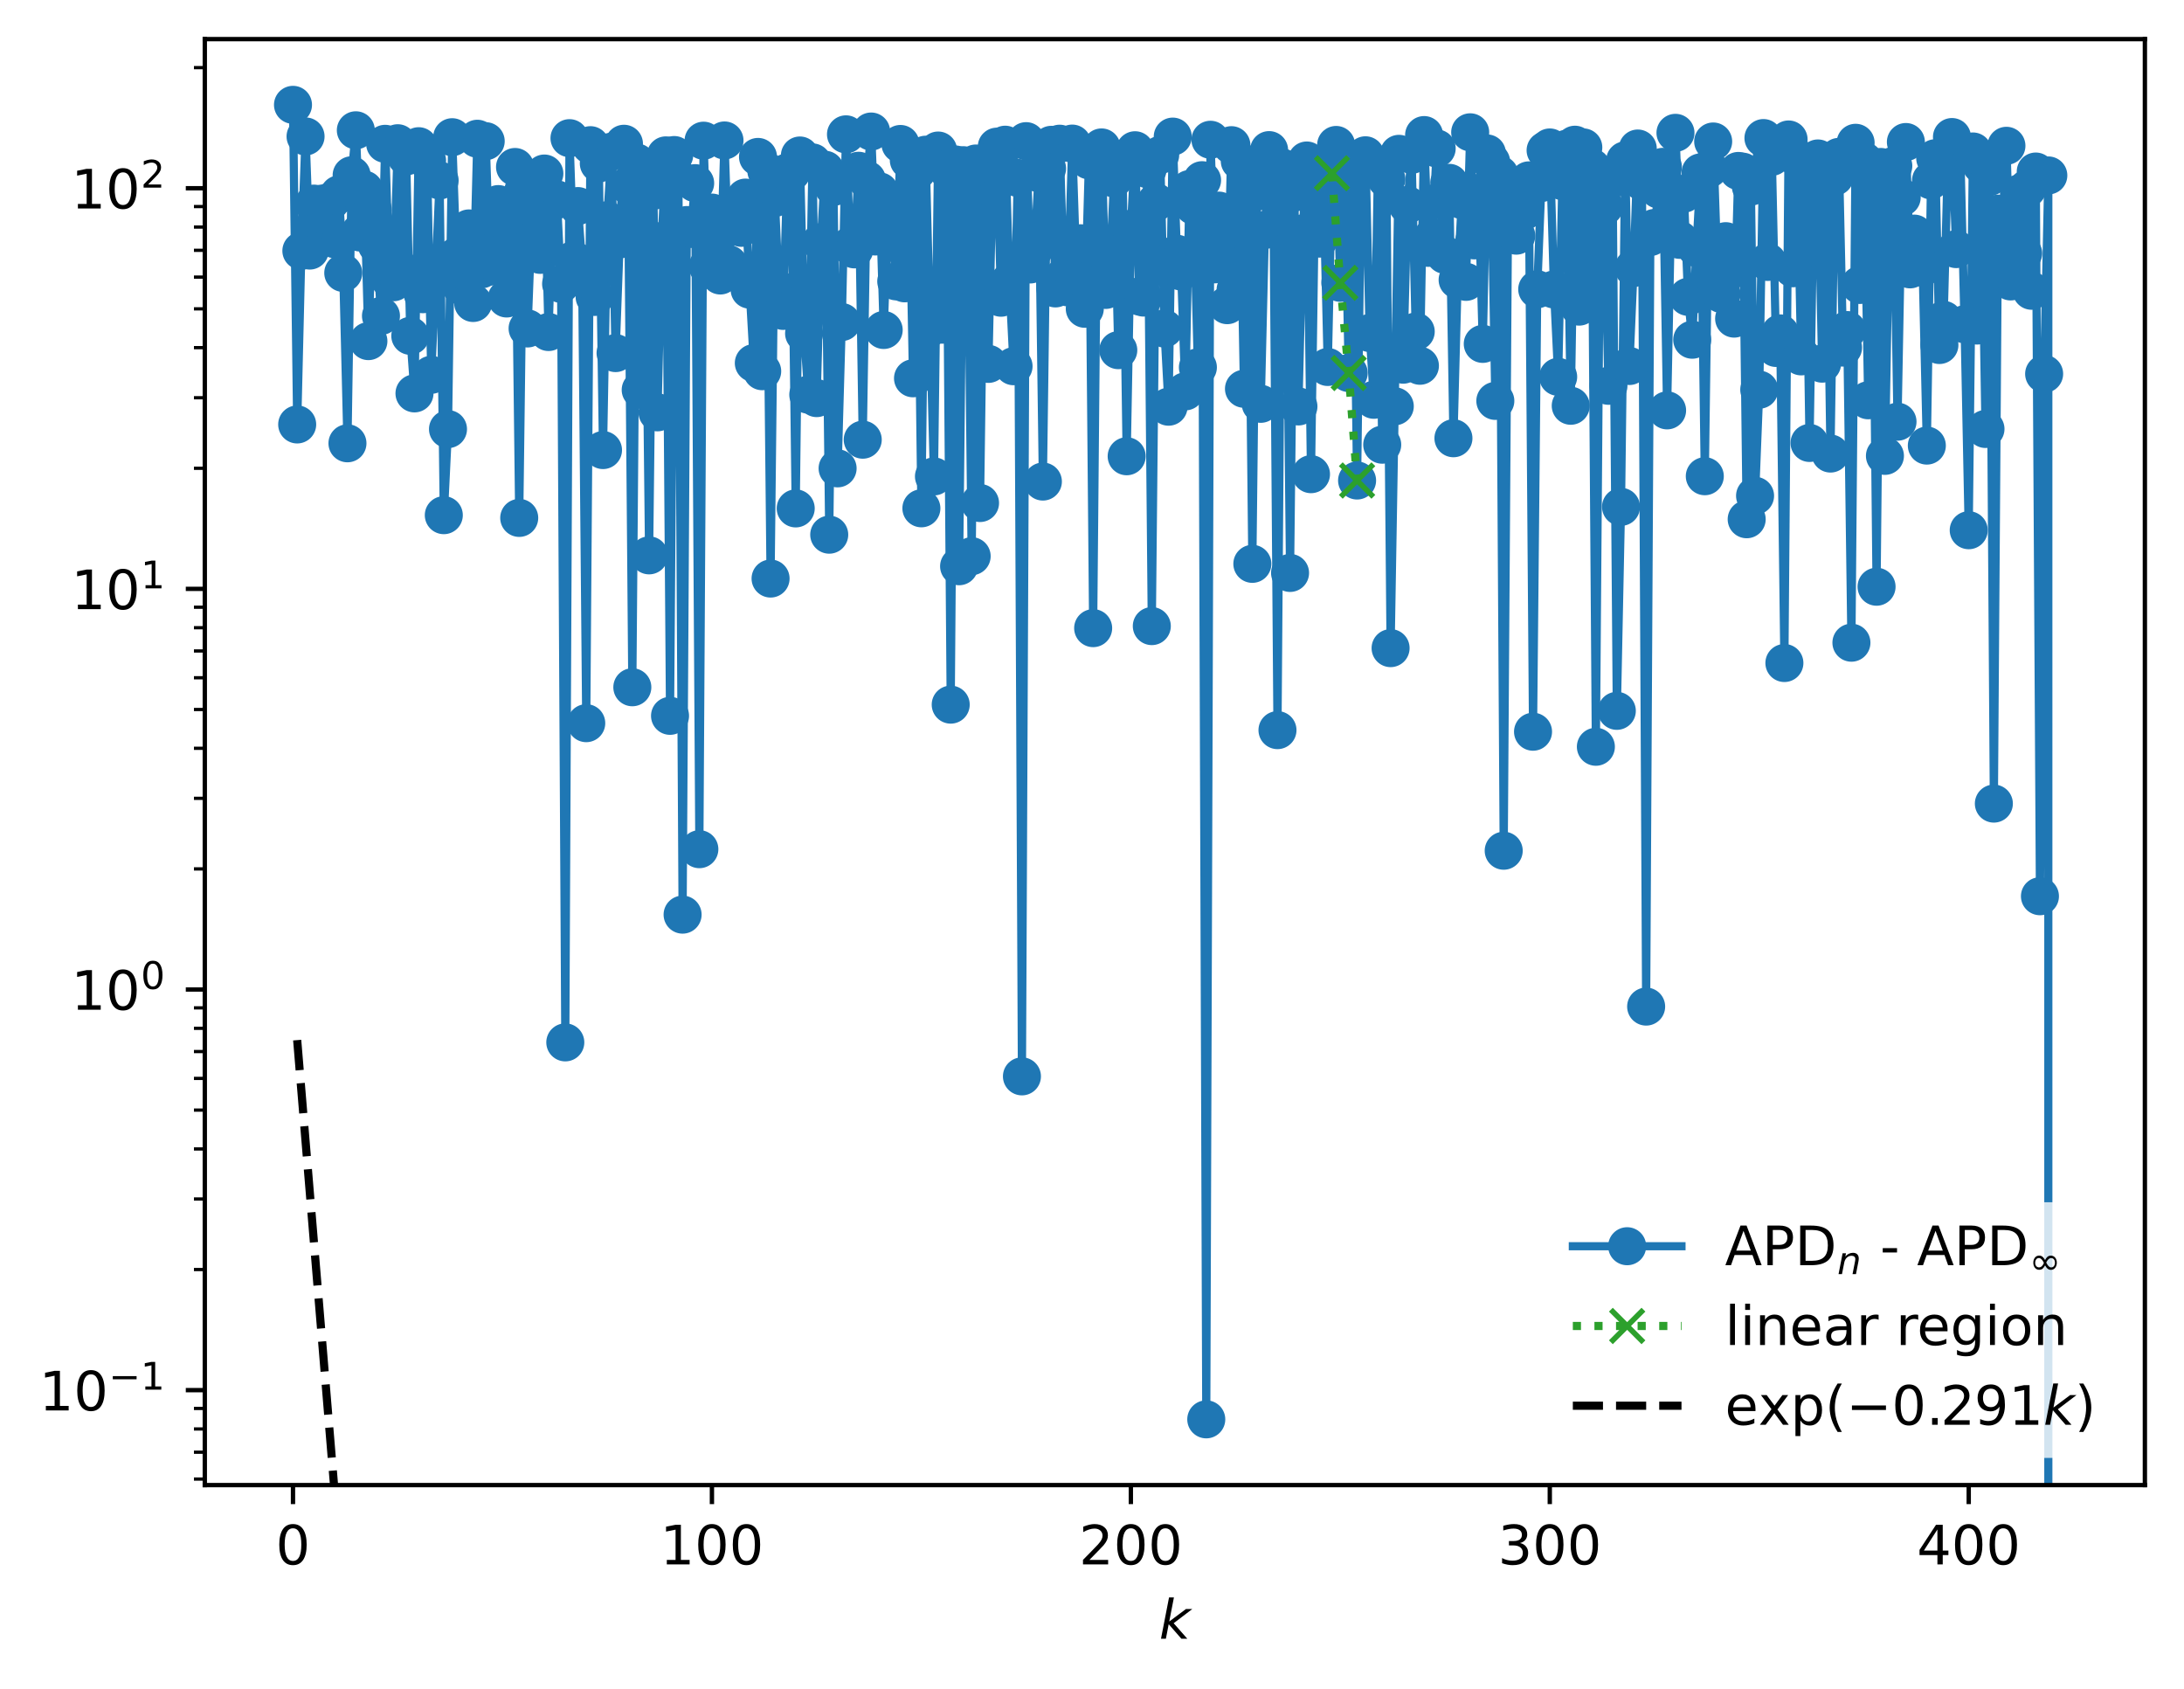 <?xml version="1.0" encoding="utf-8" standalone="no"?>
<!DOCTYPE svg PUBLIC "-//W3C//DTD SVG 1.1//EN"
  "http://www.w3.org/Graphics/SVG/1.1/DTD/svg11.dtd">
<!-- Created with matplotlib (https://matplotlib.org/) -->
<svg height="310.868pt" version="1.1" viewBox="0 0 402.02 310.868" width="402.02pt" xmlns="http://www.w3.org/2000/svg" xmlns:xlink="http://www.w3.org/1999/xlink">
 <defs>
  <style type="text/css">
*{stroke-linecap:butt;stroke-linejoin:round;}
  </style>
 </defs>
 <g id="figure_1">
  <g id="patch_1">
   <path d="M 0 310.868 
L 402.02 310.868 
L 402.02 0 
L 0 0 
z
" style="fill:#ffffff;"/>
  </g>
  <g id="axes_1">
   <g id="patch_2">
    <path d="M 37.7 273.312 
L 394.82 273.312 
L 394.82 7.2 
L 37.7 7.2 
z
" style="fill:#ffffff;"/>
   </g>
   <g id="matplotlib.axis_1">
    <g id="xtick_1">
     <g id="line2d_1">
      <defs>
       <path d="M 0 0 
L 0 3.5 
" id="m1e6952608f" style="stroke:#000000;stroke-width:0.8;"/>
      </defs>
      <g>
       <use style="stroke:#000000;stroke-width:0.8;" x="53.933" xlink:href="#m1e6952608f" y="273.312"/>
      </g>
     </g>
     <g id="text_1">
      <!-- 0 -->
      <defs>
       <path d="M 31.781 66.406 
Q 24.172 66.406 20.328 58.906 
Q 16.5 51.422 16.5 36.375 
Q 16.5 21.391 20.328 13.891 
Q 24.172 6.391 31.781 6.391 
Q 39.453 6.391 43.281 13.891 
Q 47.125 21.391 47.125 36.375 
Q 47.125 51.422 43.281 58.906 
Q 39.453 66.406 31.781 66.406 
z
M 31.781 74.219 
Q 44.047 74.219 50.516 64.516 
Q 56.984 54.828 56.984 36.375 
Q 56.984 17.969 50.516 8.266 
Q 44.047 -1.422 31.781 -1.422 
Q 19.531 -1.422 13.062 8.266 
Q 6.594 17.969 6.594 36.375 
Q 6.594 54.828 13.062 64.516 
Q 19.531 74.219 31.781 74.219 
z
" id="DejaVuSans-48"/>
      </defs>
      <g transform="translate(50.751 287.91)scale(0.1 -0.1)">
       <use xlink:href="#DejaVuSans-48"/>
      </g>
     </g>
    </g>
    <g id="xtick_2">
     <g id="line2d_2">
      <g>
       <use style="stroke:#000000;stroke-width:0.8;" x="131.048" xlink:href="#m1e6952608f" y="273.312"/>
      </g>
     </g>
     <g id="text_2">
      <!-- 100 -->
      <defs>
       <path d="M 12.406 8.297 
L 28.516 8.297 
L 28.516 63.922 
L 10.984 60.406 
L 10.984 69.391 
L 28.422 72.906 
L 38.281 72.906 
L 38.281 8.297 
L 54.391 8.297 
L 54.391 0 
L 12.406 0 
z
" id="DejaVuSans-49"/>
      </defs>
      <g transform="translate(121.504 287.91)scale(0.1 -0.1)">
       <use xlink:href="#DejaVuSans-49"/>
       <use x="63.623" xlink:href="#DejaVuSans-48"/>
       <use x="127.246" xlink:href="#DejaVuSans-48"/>
      </g>
     </g>
    </g>
    <g id="xtick_3">
     <g id="line2d_3">
      <g>
       <use style="stroke:#000000;stroke-width:0.8;" x="208.163" xlink:href="#m1e6952608f" y="273.312"/>
      </g>
     </g>
     <g id="text_3">
      <!-- 200 -->
      <defs>
       <path d="M 19.188 8.297 
L 53.609 8.297 
L 53.609 0 
L 7.328 0 
L 7.328 8.297 
Q 12.938 14.109 22.625 23.891 
Q 32.328 33.688 34.812 36.531 
Q 39.547 41.844 41.422 45.531 
Q 43.312 49.219 43.312 52.781 
Q 43.312 58.594 39.234 62.25 
Q 35.156 65.922 28.609 65.922 
Q 23.969 65.922 18.812 64.312 
Q 13.672 62.703 7.812 59.422 
L 7.812 69.391 
Q 13.766 71.781 18.938 73 
Q 24.125 74.219 28.422 74.219 
Q 39.75 74.219 46.484 68.547 
Q 53.219 62.891 53.219 53.422 
Q 53.219 48.922 51.531 44.891 
Q 49.859 40.875 45.406 35.406 
Q 44.188 33.984 37.641 27.219 
Q 31.109 20.453 19.188 8.297 
z
" id="DejaVuSans-50"/>
      </defs>
      <g transform="translate(198.619 287.91)scale(0.1 -0.1)">
       <use xlink:href="#DejaVuSans-50"/>
       <use x="63.623" xlink:href="#DejaVuSans-48"/>
       <use x="127.246" xlink:href="#DejaVuSans-48"/>
      </g>
     </g>
    </g>
    <g id="xtick_4">
     <g id="line2d_4">
      <g>
       <use style="stroke:#000000;stroke-width:0.8;" x="285.278" xlink:href="#m1e6952608f" y="273.312"/>
      </g>
     </g>
     <g id="text_4">
      <!-- 300 -->
      <defs>
       <path d="M 40.578 39.312 
Q 47.656 37.797 51.625 33 
Q 55.609 28.219 55.609 21.188 
Q 55.609 10.406 48.188 4.484 
Q 40.766 -1.422 27.094 -1.422 
Q 22.516 -1.422 17.656 -0.516 
Q 12.797 0.391 7.625 2.203 
L 7.625 11.719 
Q 11.719 9.328 16.594 8.109 
Q 21.484 6.891 26.812 6.891 
Q 36.078 6.891 40.938 10.547 
Q 45.797 14.203 45.797 21.188 
Q 45.797 27.641 41.281 31.266 
Q 36.766 34.906 28.719 34.906 
L 20.219 34.906 
L 20.219 43.016 
L 29.109 43.016 
Q 36.375 43.016 40.234 45.922 
Q 44.094 48.828 44.094 54.297 
Q 44.094 59.906 40.109 62.906 
Q 36.141 65.922 28.719 65.922 
Q 24.656 65.922 20.016 65.031 
Q 15.375 64.156 9.812 62.312 
L 9.812 71.094 
Q 15.438 72.656 20.344 73.438 
Q 25.25 74.219 29.594 74.219 
Q 40.828 74.219 47.359 69.109 
Q 53.906 64.016 53.906 55.328 
Q 53.906 49.266 50.438 45.094 
Q 46.969 40.922 40.578 39.312 
z
" id="DejaVuSans-51"/>
      </defs>
      <g transform="translate(275.734 287.91)scale(0.1 -0.1)">
       <use xlink:href="#DejaVuSans-51"/>
       <use x="63.623" xlink:href="#DejaVuSans-48"/>
       <use x="127.246" xlink:href="#DejaVuSans-48"/>
      </g>
     </g>
    </g>
    <g id="xtick_5">
     <g id="line2d_5">
      <g>
       <use style="stroke:#000000;stroke-width:0.8;" x="362.393" xlink:href="#m1e6952608f" y="273.312"/>
      </g>
     </g>
     <g id="text_5">
      <!-- 400 -->
      <defs>
       <path d="M 37.797 64.312 
L 12.891 25.391 
L 37.797 25.391 
z
M 35.203 72.906 
L 47.609 72.906 
L 47.609 25.391 
L 58.016 25.391 
L 58.016 17.188 
L 47.609 17.188 
L 47.609 0 
L 37.797 0 
L 37.797 17.188 
L 4.891 17.188 
L 4.891 26.703 
z
" id="DejaVuSans-52"/>
      </defs>
      <g transform="translate(352.849 287.91)scale(0.1 -0.1)">
       <use xlink:href="#DejaVuSans-52"/>
       <use x="63.623" xlink:href="#DejaVuSans-48"/>
       <use x="127.246" xlink:href="#DejaVuSans-48"/>
      </g>
     </g>
    </g>
    <g id="text_6">
     <!-- $ k $ -->
     <defs>
      <path d="M 18.312 75.984 
L 27.297 75.984 
L 18.703 31.688 
L 49.516 54.688 
L 61.188 54.688 
L 26.812 28.516 
L 51.906 0 
L 41.016 0 
L 17.672 26.703 
L 12.5 0 
L 3.516 0 
z
" id="DejaVuSans-Oblique-107"/>
     </defs>
     <g transform="translate(213.36 301.589)scale(0.1 -0.1)">
      <use transform="translate(0 0.016)" xlink:href="#DejaVuSans-Oblique-107"/>
     </g>
    </g>
   </g>
   <g id="matplotlib.axis_2">
    <g id="ytick_1">
     <g id="line2d_6">
      <defs>
       <path d="M 0 0 
L -3.5 0 
" id="mf290093f2f" style="stroke:#000000;stroke-width:0.8;"/>
      </defs>
      <g>
       <use style="stroke:#000000;stroke-width:0.8;" x="37.7" xlink:href="#mf290093f2f" y="255.842"/>
      </g>
     </g>
     <g id="text_7">
      <!-- $\mathdefault{10^{-1}}$ -->
      <defs>
       <path d="M 10.594 35.5 
L 73.188 35.5 
L 73.188 27.203 
L 10.594 27.203 
z
" id="DejaVuSans-8722"/>
      </defs>
      <g transform="translate(7.2 259.642)scale(0.1 -0.1)">
       <use transform="translate(0 0.684)" xlink:href="#DejaVuSans-49"/>
       <use transform="translate(63.623 0.684)" xlink:href="#DejaVuSans-48"/>
       <use transform="translate(128.203 38.966)scale(0.7)" xlink:href="#DejaVuSans-8722"/>
       <use transform="translate(186.855 38.966)scale(0.7)" xlink:href="#DejaVuSans-49"/>
      </g>
     </g>
    </g>
    <g id="ytick_2">
     <g id="line2d_7">
      <g>
       <use style="stroke:#000000;stroke-width:0.8;" x="37.7" xlink:href="#mf290093f2f" y="182.109"/>
      </g>
     </g>
     <g id="text_8">
      <!-- $\mathdefault{10^{0}}$ -->
      <g transform="translate(13.1 185.908)scale(0.1 -0.1)">
       <use transform="translate(0 0.766)" xlink:href="#DejaVuSans-49"/>
       <use transform="translate(63.623 0.766)" xlink:href="#DejaVuSans-48"/>
       <use transform="translate(128.203 39.047)scale(0.7)" xlink:href="#DejaVuSans-48"/>
      </g>
     </g>
    </g>
    <g id="ytick_3">
     <g id="line2d_8">
      <g>
       <use style="stroke:#000000;stroke-width:0.8;" x="37.7" xlink:href="#mf290093f2f" y="108.375"/>
      </g>
     </g>
     <g id="text_9">
      <!-- $\mathdefault{10^{1}}$ -->
      <g transform="translate(13.1 112.175)scale(0.1 -0.1)">
       <use transform="translate(0 0.684)" xlink:href="#DejaVuSans-49"/>
       <use transform="translate(63.623 0.684)" xlink:href="#DejaVuSans-48"/>
       <use transform="translate(128.203 38.966)scale(0.7)" xlink:href="#DejaVuSans-49"/>
      </g>
     </g>
    </g>
    <g id="ytick_4">
     <g id="line2d_9">
      <g>
       <use style="stroke:#000000;stroke-width:0.8;" x="37.7" xlink:href="#mf290093f2f" y="34.642"/>
      </g>
     </g>
     <g id="text_10">
      <!-- $\mathdefault{10^{2}}$ -->
      <g transform="translate(13.1 38.441)scale(0.1 -0.1)">
       <use transform="translate(0 0.766)" xlink:href="#DejaVuSans-49"/>
       <use transform="translate(63.623 0.766)" xlink:href="#DejaVuSans-48"/>
       <use transform="translate(128.203 39.047)scale(0.7)" xlink:href="#DejaVuSans-50"/>
      </g>
     </g>
    </g>
    <g id="ytick_5">
     <g id="line2d_10">
      <defs>
       <path d="M 0 0 
L -2 0 
" id="m8c4f326f60" style="stroke:#000000;stroke-width:0.6;"/>
      </defs>
      <g>
       <use style="stroke:#000000;stroke-width:0.6;" x="37.7" xlink:href="#m8c4f326f60" y="272.2"/>
      </g>
     </g>
    </g>
    <g id="ytick_6">
     <g id="line2d_11">
      <g>
       <use style="stroke:#000000;stroke-width:0.6;" x="37.7" xlink:href="#m8c4f326f60" y="267.264"/>
      </g>
     </g>
    </g>
    <g id="ytick_7">
     <g id="line2d_12">
      <g>
       <use style="stroke:#000000;stroke-width:0.6;" x="37.7" xlink:href="#m8c4f326f60" y="262.988"/>
      </g>
     </g>
    </g>
    <g id="ytick_8">
     <g id="line2d_13">
      <g>
       <use style="stroke:#000000;stroke-width:0.6;" x="37.7" xlink:href="#m8c4f326f60" y="259.216"/>
      </g>
     </g>
    </g>
    <g id="ytick_9">
     <g id="line2d_14">
      <g>
       <use style="stroke:#000000;stroke-width:0.6;" x="37.7" xlink:href="#m8c4f326f60" y="233.646"/>
      </g>
     </g>
    </g>
    <g id="ytick_10">
     <g id="line2d_15">
      <g>
       <use style="stroke:#000000;stroke-width:0.6;" x="37.7" xlink:href="#m8c4f326f60" y="220.663"/>
      </g>
     </g>
    </g>
    <g id="ytick_11">
     <g id="line2d_16">
      <g>
       <use style="stroke:#000000;stroke-width:0.6;" x="37.7" xlink:href="#m8c4f326f60" y="211.45"/>
      </g>
     </g>
    </g>
    <g id="ytick_12">
     <g id="line2d_17">
      <g>
       <use style="stroke:#000000;stroke-width:0.6;" x="37.7" xlink:href="#m8c4f326f60" y="204.305"/>
      </g>
     </g>
    </g>
    <g id="ytick_13">
     <g id="line2d_18">
      <g>
       <use style="stroke:#000000;stroke-width:0.6;" x="37.7" xlink:href="#m8c4f326f60" y="198.467"/>
      </g>
     </g>
    </g>
    <g id="ytick_14">
     <g id="line2d_19">
      <g>
       <use style="stroke:#000000;stroke-width:0.6;" x="37.7" xlink:href="#m8c4f326f60" y="193.53"/>
      </g>
     </g>
    </g>
    <g id="ytick_15">
     <g id="line2d_20">
      <g>
       <use style="stroke:#000000;stroke-width:0.6;" x="37.7" xlink:href="#m8c4f326f60" y="189.254"/>
      </g>
     </g>
    </g>
    <g id="ytick_16">
     <g id="line2d_21">
      <g>
       <use style="stroke:#000000;stroke-width:0.6;" x="37.7" xlink:href="#m8c4f326f60" y="185.483"/>
      </g>
     </g>
    </g>
    <g id="ytick_17">
     <g id="line2d_22">
      <g>
       <use style="stroke:#000000;stroke-width:0.6;" x="37.7" xlink:href="#m8c4f326f60" y="159.913"/>
      </g>
     </g>
    </g>
    <g id="ytick_18">
     <g id="line2d_23">
      <g>
       <use style="stroke:#000000;stroke-width:0.6;" x="37.7" xlink:href="#m8c4f326f60" y="146.929"/>
      </g>
     </g>
    </g>
    <g id="ytick_19">
     <g id="line2d_24">
      <g>
       <use style="stroke:#000000;stroke-width:0.6;" x="37.7" xlink:href="#m8c4f326f60" y="137.717"/>
      </g>
     </g>
    </g>
    <g id="ytick_20">
     <g id="line2d_25">
      <g>
       <use style="stroke:#000000;stroke-width:0.6;" x="37.7" xlink:href="#m8c4f326f60" y="130.571"/>
      </g>
     </g>
    </g>
    <g id="ytick_21">
     <g id="line2d_26">
      <g>
       <use style="stroke:#000000;stroke-width:0.6;" x="37.7" xlink:href="#m8c4f326f60" y="124.733"/>
      </g>
     </g>
    </g>
    <g id="ytick_22">
     <g id="line2d_27">
      <g>
       <use style="stroke:#000000;stroke-width:0.6;" x="37.7" xlink:href="#m8c4f326f60" y="119.797"/>
      </g>
     </g>
    </g>
    <g id="ytick_23">
     <g id="line2d_28">
      <g>
       <use style="stroke:#000000;stroke-width:0.6;" x="37.7" xlink:href="#m8c4f326f60" y="115.521"/>
      </g>
     </g>
    </g>
    <g id="ytick_24">
     <g id="line2d_29">
      <g>
       <use style="stroke:#000000;stroke-width:0.6;" x="37.7" xlink:href="#m8c4f326f60" y="111.749"/>
      </g>
     </g>
    </g>
    <g id="ytick_25">
     <g id="line2d_30">
      <g>
       <use style="stroke:#000000;stroke-width:0.6;" x="37.7" xlink:href="#m8c4f326f60" y="86.179"/>
      </g>
     </g>
    </g>
    <g id="ytick_26">
     <g id="line2d_31">
      <g>
       <use style="stroke:#000000;stroke-width:0.6;" x="37.7" xlink:href="#m8c4f326f60" y="73.196"/>
      </g>
     </g>
    </g>
    <g id="ytick_27">
     <g id="line2d_32">
      <g>
       <use style="stroke:#000000;stroke-width:0.6;" x="37.7" xlink:href="#m8c4f326f60" y="63.983"/>
      </g>
     </g>
    </g>
    <g id="ytick_28">
     <g id="line2d_33">
      <g>
       <use style="stroke:#000000;stroke-width:0.6;" x="37.7" xlink:href="#m8c4f326f60" y="56.838"/>
      </g>
     </g>
    </g>
    <g id="ytick_29">
     <g id="line2d_34">
      <g>
       <use style="stroke:#000000;stroke-width:0.6;" x="37.7" xlink:href="#m8c4f326f60" y="51"/>
      </g>
     </g>
    </g>
    <g id="ytick_30">
     <g id="line2d_35">
      <g>
       <use style="stroke:#000000;stroke-width:0.6;" x="37.7" xlink:href="#m8c4f326f60" y="46.063"/>
      </g>
     </g>
    </g>
    <g id="ytick_31">
     <g id="line2d_36">
      <g>
       <use style="stroke:#000000;stroke-width:0.6;" x="37.7" xlink:href="#m8c4f326f60" y="41.787"/>
      </g>
     </g>
    </g>
    <g id="ytick_32">
     <g id="line2d_37">
      <g>
       <use style="stroke:#000000;stroke-width:0.6;" x="37.7" xlink:href="#m8c4f326f60" y="38.016"/>
      </g>
     </g>
    </g>
    <g id="ytick_33">
     <g id="line2d_38">
      <g>
       <use style="stroke:#000000;stroke-width:0.6;" x="37.7" xlink:href="#m8c4f326f60" y="12.446"/>
      </g>
     </g>
    </g>
   </g>
   <g id="line2d_39">
    <path clip-path="url(#pf2465430fa)" d="M 53.933 19.296 
L 54.704 78.116 
L 55.475 46.162 
L 56.246 25.112 
L 57.017 46.112 
L 57.788 37.475 
L 58.56 42.144 
L 59.331 37.467 
L 60.102 42.72 
L 60.873 37.058 
L 61.644 44.029 
L 62.415 35.773 
L 63.187 50.232 
L 63.958 81.584 
L 64.729 32.253 
L 65.5 23.98 
L 66.271 42.789 
L 67.042 34.894 
L 67.813 62.779 
L 68.585 38.486 
L 69.356 45.066 
L 70.127 58.143 
L 70.898 26.468 
L 71.669 51.304 
L 72.44 51.943 
L 73.212 26.361 
L 73.983 49.765 
L 74.754 28.796 
L 75.525 61.808 
L 76.296 72.399 
L 77.067 26.909 
L 77.838 54.146 
L 78.61 29.549 
L 79.381 68.979 
L 80.923 33.211 
L 81.694 94.812 
L 82.465 78.975 
L 83.236 25.253 
L 84.008 47.165 
L 84.779 52.578 
L 85.55 49.985 
L 86.321 42.04 
L 87.092 55.761 
L 87.863 25.536 
L 88.635 49.567 
L 89.406 25.983 
L 90.177 49.07 
L 90.948 40.23 
L 91.719 37.56 
L 92.49 45.243 
L 93.261 54.933 
L 94.033 50.541 
L 94.804 30.731 
L 95.575 95.315 
L 96.346 35.056 
L 97.117 60.449 
L 97.888 40.04 
L 98.659 42.069 
L 99.431 46.905 
L 100.202 31.936 
L 100.973 61.106 
L 101.744 37.136 
L 102.515 36.693 
L 103.286 52.251 
L 104.058 191.838 
L 104.829 25.428 
L 105.6 47.817 
L 106.371 37.923 
L 107.142 48.556 
L 107.913 133.091 
L 108.684 26.719 
L 109.456 54.651 
L 110.227 30.086 
L 110.998 82.83 
L 111.769 40.525 
L 112.54 27.918 
L 113.311 64.983 
L 114.083 44.06 
L 114.854 26.457 
L 115.625 34.113 
L 116.396 126.482 
L 117.167 29.896 
L 117.938 71.755 
L 118.709 31.659 
L 119.481 102.207 
L 120.252 35.121 
L 121.023 75.886 
L 121.794 44.341 
L 122.565 28.597 
L 123.336 131.741 
L 124.107 28.534 
L 124.879 32.868 
L 125.65 168.329 
L 126.421 41.415 
L 127.192 42.145 
L 127.963 33.706 
L 128.734 156.283 
L 129.506 25.893 
L 130.277 49.033 
L 131.048 39.123 
L 131.819 43.273 
L 132.59 50.702 
L 133.361 25.852 
L 134.132 48.626 
L 134.904 39.548 
L 135.675 38.611 
L 136.446 41.93 
L 137.217 36.367 
L 137.988 53.306 
L 138.759 66.82 
L 139.53 28.881 
L 140.302 68.317 
L 141.073 31.471 
L 141.844 106.475 
L 142.615 36.431 
L 143.386 53.345 
L 144.157 57.218 
L 144.929 31.728 
L 145.7 31.687 
L 146.471 93.567 
L 147.242 28.618 
L 148.013 61.37 
L 148.784 72.636 
L 149.555 29.891 
L 150.327 73.267 
L 151.098 44.561 
L 151.869 31.245 
L 152.64 98.403 
L 153.411 34.411 
L 154.182 86.195 
L 154.953 59.27 
L 155.725 24.724 
L 156.496 45.224 
L 157.267 45.894 
L 158.038 31.428 
L 158.809 80.921 
L 159.58 33.096 
L 160.352 24.206 
L 161.123 43.522 
L 161.894 35.215 
L 162.665 60.728 
L 163.436 39.785 
L 164.207 43.337 
L 164.978 51.782 
L 165.75 26.497 
L 166.521 52.144 
L 167.292 29.481 
L 168.063 69.62 
L 168.834 31.425 
L 169.605 93.548 
L 170.377 28.475 
L 171.919 87.678 
L 172.69 27.704 
L 173.461 59.758 
L 174.232 31.028 
L 175.003 129.681 
L 175.775 30.256 
L 176.546 104.21 
L 177.317 30.402 
L 178.088 32.301 
L 178.859 102.362 
L 179.63 30.091 
L 180.401 92.575 
L 181.173 35.159 
L 181.944 66.971 
L 182.715 31.526 
L 183.486 26.992 
L 184.257 54.792 
L 185.028 26.631 
L 185.8 51.847 
L 186.571 67.4 
L 187.342 32.741 
L 188.113 198.093 
L 188.884 25.978 
L 189.655 48.67 
L 190.426 45.78 
L 191.198 31.88 
L 191.969 88.625 
L 192.74 31.007 
L 193.511 26.656 
L 194.282 53.08 
L 195.053 26.447 
L 195.825 50.93 
L 196.596 52.888 
L 197.367 26.426 
L 198.138 49.749 
L 198.909 44.771 
L 199.68 56.828 
L 200.451 29.51 
L 201.223 115.603 
L 201.994 29.863 
L 202.765 27.133 
L 203.536 53.356 
L 204.307 49.632 
L 205.078 32.851 
L 205.849 64.444 
L 206.621 29.822 
L 207.392 83.968 
L 208.163 42.099 
L 208.934 27.652 
L 209.705 54.544 
L 210.476 54.764 
L 211.248 31.15 
L 212.019 115.228 
L 212.79 37.202 
L 213.561 28.519 
L 214.332 60.465 
L 215.103 74.85 
L 215.874 25.141 
L 216.646 46.7 
L 217.417 49.972 
L 218.188 72.027 
L 218.959 34.791 
L 219.73 37.891 
L 220.501 67.607 
L 221.272 33.163 
L 222.044 261.216 
L 222.815 25.723 
L 223.586 48.65 
L 224.357 38.759 
L 225.128 44.472 
L 225.899 56.163 
L 226.671 26.719 
L 227.442 53.307 
L 228.213 29.646 
L 228.984 71.551 
L 229.755 31.727 
L 230.526 103.77 
L 231.297 35.277 
L 232.069 74.319 
L 232.84 42.327 
L 233.611 27.626 
L 234.382 32.78 
L 235.153 134.373 
L 235.924 30.801 
L 236.696 32.335 
L 237.467 105.442 
L 238.238 35.45 
L 239.009 74.801 
L 239.78 42.95 
L 240.551 29.538 
L 241.322 87.268 
L 242.094 33.126 
L 242.865 43.915 
L 243.636 35.189 
L 244.407 67.539 
L 245.178 31.882 
L 245.949 26.678 
L 246.72 52.054 
L 247.492 29.43 
L 248.263 68.652 
L 249.034 31.246 
L 249.805 88.433 
L 250.576 29.873 
L 251.347 28.58 
L 252.119 61.29 
L 252.89 73.575 
L 253.661 30.253 
L 254.432 81.844 
L 255.203 32.954 
L 255.974 119.281 
L 257.517 28.312 
L 258.288 67.116 
L 259.059 37.717 
L 259.83 28.504 
L 260.601 61.018 
L 261.372 67.315 
L 262.143 24.858 
L 262.915 45.615 
L 263.686 43.66 
L 264.457 27.319 
L 265.999 46.904 
L 266.77 33.65 
L 267.542 80.654 
L 268.313 51.505 
L 269.084 36.822 
L 269.855 51.871 
L 270.626 24.349 
L 271.397 44.24 
L 272.168 35.492 
L 272.94 63.288 
L 273.711 28.236 
L 274.482 29.787 
L 275.253 73.78 
L 276.024 32.146 
L 276.795 156.567 
L 277.567 42.482 
L 278.338 36.542 
L 279.109 43.37 
L 279.88 37.305 
L 280.651 38.8 
L 281.422 33.195 
L 282.193 134.665 
L 282.965 53.238 
L 283.736 33.682 
L 284.507 27.67 
L 285.278 27.138 
L 286.049 53.275 
L 286.82 69.354 
L 287.591 33.333 
L 288.363 27.378 
L 289.134 74.677 
L 289.905 26.634 
L 290.676 56.43 
L 291.447 27.128 
L 292.218 55.895 
L 292.99 30.831 
L 293.761 137.434 
L 294.532 35.919 
L 295.303 38.031 
L 296.074 71.003 
L 296.845 32.922 
L 297.616 130.823 
L 298.388 93.281 
L 299.159 29.516 
L 299.93 67.359 
L 300.701 49.332 
L 301.472 27.335 
L 302.243 33.407 
L 303.014 185.251 
L 303.786 43.625 
L 304.557 41.952 
L 305.328 34.882 
L 306.099 30.705 
L 306.87 75.524 
L 307.641 36.832 
L 308.413 24.449 
L 309.184 44.143 
L 309.955 35.648 
L 310.726 54.628 
L 311.497 62.523 
L 312.268 45.647 
L 313.039 31.728 
L 313.811 87.643 
L 314.582 31.078 
L 315.353 26.04 
L 316.124 49.084 
L 316.895 54.114 
L 317.666 44.385 
L 318.437 49.865 
L 319.209 58.636 
L 319.98 31.462 
L 320.751 31.587 
L 321.522 95.562 
L 322.293 34.342 
L 323.064 91.248 
L 323.836 71.72 
L 324.607 25.408 
L 325.378 48.207 
L 326.149 28.858 
L 326.92 64.038 
L 327.691 61.359 
L 328.462 122.022 
L 329.234 25.667 
L 330.005 49.372 
L 330.776 29.018 
L 331.547 65.586 
L 332.318 30.836 
L 333.089 81.521 
L 333.861 34.19 
L 334.632 29.162 
L 335.403 66.925 
L 336.174 30.942 
L 336.945 83.471 
L 337.716 32.53 
L 338.487 28.873 
L 339.259 63.97 
L 340.03 60.745 
L 340.801 118.282 
L 341.572 26.28 
L 342.343 52.446 
L 343.114 29.611 
L 343.885 73.667 
L 344.657 32.564 
L 345.428 107.98 
L 346.199 30.726 
L 346.97 83.898 
L 347.741 40.775 
L 348.512 30.538 
L 349.284 77.609 
L 350.055 36.335 
L 350.826 26.137 
L 351.597 49.575 
L 352.368 42.995 
L 353.139 48.34 
L 353.91 49.25 
L 354.682 82.006 
L 355.453 33.199 
L 356.224 29.123 
L 356.995 63.495 
L 357.766 58.867 
L 358.537 30.157 
L 359.308 25.221 
L 360.08 45.845 
L 360.851 28.424 
L 361.622 59.677 
L 362.393 97.582 
L 363.164 27.877 
L 363.935 59.915 
L 364.707 30.338 
L 365.478 78.948 
L 366.249 32.537 
L 367.02 147.894 
L 367.791 39.317 
L 368.562 48.465 
L 369.333 26.833 
L 370.105 51.795 
L 371.647 35.627 
L 372.418 46.619 
L 373.189 34.679 
L 373.96 53.511 
L 374.732 31.569 
L 375.503 164.941 
L 376.274 68.806 
L 377.045 32.288 
L 377.048 311.868 
L 377.048 311.868 
" style="fill:none;stroke:#1f77b4;stroke-linecap:square;stroke-width:1.5;"/>
    <defs>
     <path d="M 0 3 
C 0.796 3 1.559 2.684 2.121 2.121 
C 2.684 1.559 3 0.796 3 0 
C 3 -0.796 2.684 -1.559 2.121 -2.121 
C 1.559 -2.684 0.796 -3 0 -3 
C -0.796 -3 -1.559 -2.684 -2.121 -2.121 
C -2.684 -1.559 -3 -0.796 -3 0 
C -3 0.796 -2.684 1.559 -2.121 2.121 
C -1.559 2.684 -0.796 3 0 3 
z
" id="m32d2892d8f" style="stroke:#1f77b4;"/>
    </defs>
    <g clip-path="url(#pf2465430fa)">
     <use style="fill:#1f77b4;stroke:#1f77b4;" x="53.933" xlink:href="#m32d2892d8f" y="19.296"/>
     <use style="fill:#1f77b4;stroke:#1f77b4;" x="54.704" xlink:href="#m32d2892d8f" y="78.116"/>
     <use style="fill:#1f77b4;stroke:#1f77b4;" x="55.475" xlink:href="#m32d2892d8f" y="46.162"/>
     <use style="fill:#1f77b4;stroke:#1f77b4;" x="56.246" xlink:href="#m32d2892d8f" y="25.112"/>
     <use style="fill:#1f77b4;stroke:#1f77b4;" x="57.017" xlink:href="#m32d2892d8f" y="46.112"/>
     <use style="fill:#1f77b4;stroke:#1f77b4;" x="57.788" xlink:href="#m32d2892d8f" y="37.475"/>
     <use style="fill:#1f77b4;stroke:#1f77b4;" x="58.56" xlink:href="#m32d2892d8f" y="42.144"/>
     <use style="fill:#1f77b4;stroke:#1f77b4;" x="59.331" xlink:href="#m32d2892d8f" y="37.467"/>
     <use style="fill:#1f77b4;stroke:#1f77b4;" x="60.102" xlink:href="#m32d2892d8f" y="42.72"/>
     <use style="fill:#1f77b4;stroke:#1f77b4;" x="60.873" xlink:href="#m32d2892d8f" y="37.058"/>
     <use style="fill:#1f77b4;stroke:#1f77b4;" x="61.644" xlink:href="#m32d2892d8f" y="44.029"/>
     <use style="fill:#1f77b4;stroke:#1f77b4;" x="62.415" xlink:href="#m32d2892d8f" y="35.773"/>
     <use style="fill:#1f77b4;stroke:#1f77b4;" x="63.187" xlink:href="#m32d2892d8f" y="50.232"/>
     <use style="fill:#1f77b4;stroke:#1f77b4;" x="63.958" xlink:href="#m32d2892d8f" y="81.584"/>
     <use style="fill:#1f77b4;stroke:#1f77b4;" x="64.729" xlink:href="#m32d2892d8f" y="32.253"/>
     <use style="fill:#1f77b4;stroke:#1f77b4;" x="65.5" xlink:href="#m32d2892d8f" y="23.98"/>
     <use style="fill:#1f77b4;stroke:#1f77b4;" x="66.271" xlink:href="#m32d2892d8f" y="42.789"/>
     <use style="fill:#1f77b4;stroke:#1f77b4;" x="67.042" xlink:href="#m32d2892d8f" y="34.894"/>
     <use style="fill:#1f77b4;stroke:#1f77b4;" x="67.813" xlink:href="#m32d2892d8f" y="62.779"/>
     <use style="fill:#1f77b4;stroke:#1f77b4;" x="68.585" xlink:href="#m32d2892d8f" y="38.486"/>
     <use style="fill:#1f77b4;stroke:#1f77b4;" x="69.356" xlink:href="#m32d2892d8f" y="45.066"/>
     <use style="fill:#1f77b4;stroke:#1f77b4;" x="70.127" xlink:href="#m32d2892d8f" y="58.143"/>
     <use style="fill:#1f77b4;stroke:#1f77b4;" x="70.898" xlink:href="#m32d2892d8f" y="26.468"/>
     <use style="fill:#1f77b4;stroke:#1f77b4;" x="71.669" xlink:href="#m32d2892d8f" y="51.304"/>
     <use style="fill:#1f77b4;stroke:#1f77b4;" x="72.44" xlink:href="#m32d2892d8f" y="51.943"/>
     <use style="fill:#1f77b4;stroke:#1f77b4;" x="73.212" xlink:href="#m32d2892d8f" y="26.361"/>
     <use style="fill:#1f77b4;stroke:#1f77b4;" x="73.983" xlink:href="#m32d2892d8f" y="49.765"/>
     <use style="fill:#1f77b4;stroke:#1f77b4;" x="74.754" xlink:href="#m32d2892d8f" y="28.796"/>
     <use style="fill:#1f77b4;stroke:#1f77b4;" x="75.525" xlink:href="#m32d2892d8f" y="61.808"/>
     <use style="fill:#1f77b4;stroke:#1f77b4;" x="76.296" xlink:href="#m32d2892d8f" y="72.399"/>
     <use style="fill:#1f77b4;stroke:#1f77b4;" x="77.067" xlink:href="#m32d2892d8f" y="26.909"/>
     <use style="fill:#1f77b4;stroke:#1f77b4;" x="77.838" xlink:href="#m32d2892d8f" y="54.146"/>
     <use style="fill:#1f77b4;stroke:#1f77b4;" x="78.61" xlink:href="#m32d2892d8f" y="29.549"/>
     <use style="fill:#1f77b4;stroke:#1f77b4;" x="79.381" xlink:href="#m32d2892d8f" y="68.979"/>
     <use style="fill:#1f77b4;stroke:#1f77b4;" x="80.152" xlink:href="#m32d2892d8f" y="49.712"/>
     <use style="fill:#1f77b4;stroke:#1f77b4;" x="80.923" xlink:href="#m32d2892d8f" y="33.211"/>
     <use style="fill:#1f77b4;stroke:#1f77b4;" x="81.694" xlink:href="#m32d2892d8f" y="94.812"/>
     <use style="fill:#1f77b4;stroke:#1f77b4;" x="82.465" xlink:href="#m32d2892d8f" y="78.975"/>
     <use style="fill:#1f77b4;stroke:#1f77b4;" x="83.236" xlink:href="#m32d2892d8f" y="25.253"/>
     <use style="fill:#1f77b4;stroke:#1f77b4;" x="84.008" xlink:href="#m32d2892d8f" y="47.165"/>
     <use style="fill:#1f77b4;stroke:#1f77b4;" x="84.779" xlink:href="#m32d2892d8f" y="52.578"/>
     <use style="fill:#1f77b4;stroke:#1f77b4;" x="85.55" xlink:href="#m32d2892d8f" y="49.985"/>
     <use style="fill:#1f77b4;stroke:#1f77b4;" x="86.321" xlink:href="#m32d2892d8f" y="42.04"/>
     <use style="fill:#1f77b4;stroke:#1f77b4;" x="87.092" xlink:href="#m32d2892d8f" y="55.761"/>
     <use style="fill:#1f77b4;stroke:#1f77b4;" x="87.863" xlink:href="#m32d2892d8f" y="25.536"/>
     <use style="fill:#1f77b4;stroke:#1f77b4;" x="88.635" xlink:href="#m32d2892d8f" y="49.567"/>
     <use style="fill:#1f77b4;stroke:#1f77b4;" x="89.406" xlink:href="#m32d2892d8f" y="25.983"/>
     <use style="fill:#1f77b4;stroke:#1f77b4;" x="90.177" xlink:href="#m32d2892d8f" y="49.07"/>
     <use style="fill:#1f77b4;stroke:#1f77b4;" x="90.948" xlink:href="#m32d2892d8f" y="40.23"/>
     <use style="fill:#1f77b4;stroke:#1f77b4;" x="91.719" xlink:href="#m32d2892d8f" y="37.56"/>
     <use style="fill:#1f77b4;stroke:#1f77b4;" x="92.49" xlink:href="#m32d2892d8f" y="45.243"/>
     <use style="fill:#1f77b4;stroke:#1f77b4;" x="93.261" xlink:href="#m32d2892d8f" y="54.933"/>
     <use style="fill:#1f77b4;stroke:#1f77b4;" x="94.033" xlink:href="#m32d2892d8f" y="50.541"/>
     <use style="fill:#1f77b4;stroke:#1f77b4;" x="94.804" xlink:href="#m32d2892d8f" y="30.731"/>
     <use style="fill:#1f77b4;stroke:#1f77b4;" x="95.575" xlink:href="#m32d2892d8f" y="95.315"/>
     <use style="fill:#1f77b4;stroke:#1f77b4;" x="96.346" xlink:href="#m32d2892d8f" y="35.056"/>
     <use style="fill:#1f77b4;stroke:#1f77b4;" x="97.117" xlink:href="#m32d2892d8f" y="60.449"/>
     <use style="fill:#1f77b4;stroke:#1f77b4;" x="97.888" xlink:href="#m32d2892d8f" y="40.04"/>
     <use style="fill:#1f77b4;stroke:#1f77b4;" x="98.659" xlink:href="#m32d2892d8f" y="42.069"/>
     <use style="fill:#1f77b4;stroke:#1f77b4;" x="99.431" xlink:href="#m32d2892d8f" y="46.905"/>
     <use style="fill:#1f77b4;stroke:#1f77b4;" x="100.202" xlink:href="#m32d2892d8f" y="31.936"/>
     <use style="fill:#1f77b4;stroke:#1f77b4;" x="100.973" xlink:href="#m32d2892d8f" y="61.106"/>
     <use style="fill:#1f77b4;stroke:#1f77b4;" x="101.744" xlink:href="#m32d2892d8f" y="37.136"/>
     <use style="fill:#1f77b4;stroke:#1f77b4;" x="102.515" xlink:href="#m32d2892d8f" y="36.693"/>
     <use style="fill:#1f77b4;stroke:#1f77b4;" x="103.286" xlink:href="#m32d2892d8f" y="52.251"/>
     <use style="fill:#1f77b4;stroke:#1f77b4;" x="104.058" xlink:href="#m32d2892d8f" y="191.838"/>
     <use style="fill:#1f77b4;stroke:#1f77b4;" x="104.829" xlink:href="#m32d2892d8f" y="25.428"/>
     <use style="fill:#1f77b4;stroke:#1f77b4;" x="105.6" xlink:href="#m32d2892d8f" y="47.817"/>
     <use style="fill:#1f77b4;stroke:#1f77b4;" x="106.371" xlink:href="#m32d2892d8f" y="37.923"/>
     <use style="fill:#1f77b4;stroke:#1f77b4;" x="107.142" xlink:href="#m32d2892d8f" y="48.556"/>
     <use style="fill:#1f77b4;stroke:#1f77b4;" x="107.913" xlink:href="#m32d2892d8f" y="133.091"/>
     <use style="fill:#1f77b4;stroke:#1f77b4;" x="108.684" xlink:href="#m32d2892d8f" y="26.719"/>
     <use style="fill:#1f77b4;stroke:#1f77b4;" x="109.456" xlink:href="#m32d2892d8f" y="54.651"/>
     <use style="fill:#1f77b4;stroke:#1f77b4;" x="110.227" xlink:href="#m32d2892d8f" y="30.086"/>
     <use style="fill:#1f77b4;stroke:#1f77b4;" x="110.998" xlink:href="#m32d2892d8f" y="82.83"/>
     <use style="fill:#1f77b4;stroke:#1f77b4;" x="111.769" xlink:href="#m32d2892d8f" y="40.525"/>
     <use style="fill:#1f77b4;stroke:#1f77b4;" x="112.54" xlink:href="#m32d2892d8f" y="27.918"/>
     <use style="fill:#1f77b4;stroke:#1f77b4;" x="113.311" xlink:href="#m32d2892d8f" y="64.983"/>
     <use style="fill:#1f77b4;stroke:#1f77b4;" x="114.083" xlink:href="#m32d2892d8f" y="44.06"/>
     <use style="fill:#1f77b4;stroke:#1f77b4;" x="114.854" xlink:href="#m32d2892d8f" y="26.457"/>
     <use style="fill:#1f77b4;stroke:#1f77b4;" x="115.625" xlink:href="#m32d2892d8f" y="34.113"/>
     <use style="fill:#1f77b4;stroke:#1f77b4;" x="116.396" xlink:href="#m32d2892d8f" y="126.482"/>
     <use style="fill:#1f77b4;stroke:#1f77b4;" x="117.167" xlink:href="#m32d2892d8f" y="29.896"/>
     <use style="fill:#1f77b4;stroke:#1f77b4;" x="117.938" xlink:href="#m32d2892d8f" y="71.755"/>
     <use style="fill:#1f77b4;stroke:#1f77b4;" x="118.709" xlink:href="#m32d2892d8f" y="31.659"/>
     <use style="fill:#1f77b4;stroke:#1f77b4;" x="119.481" xlink:href="#m32d2892d8f" y="102.207"/>
     <use style="fill:#1f77b4;stroke:#1f77b4;" x="120.252" xlink:href="#m32d2892d8f" y="35.121"/>
     <use style="fill:#1f77b4;stroke:#1f77b4;" x="121.023" xlink:href="#m32d2892d8f" y="75.886"/>
     <use style="fill:#1f77b4;stroke:#1f77b4;" x="121.794" xlink:href="#m32d2892d8f" y="44.341"/>
     <use style="fill:#1f77b4;stroke:#1f77b4;" x="122.565" xlink:href="#m32d2892d8f" y="28.597"/>
     <use style="fill:#1f77b4;stroke:#1f77b4;" x="123.336" xlink:href="#m32d2892d8f" y="131.741"/>
     <use style="fill:#1f77b4;stroke:#1f77b4;" x="124.107" xlink:href="#m32d2892d8f" y="28.534"/>
     <use style="fill:#1f77b4;stroke:#1f77b4;" x="124.879" xlink:href="#m32d2892d8f" y="32.868"/>
     <use style="fill:#1f77b4;stroke:#1f77b4;" x="125.65" xlink:href="#m32d2892d8f" y="168.329"/>
     <use style="fill:#1f77b4;stroke:#1f77b4;" x="126.421" xlink:href="#m32d2892d8f" y="41.415"/>
     <use style="fill:#1f77b4;stroke:#1f77b4;" x="127.192" xlink:href="#m32d2892d8f" y="42.145"/>
     <use style="fill:#1f77b4;stroke:#1f77b4;" x="127.963" xlink:href="#m32d2892d8f" y="33.706"/>
     <use style="fill:#1f77b4;stroke:#1f77b4;" x="128.734" xlink:href="#m32d2892d8f" y="156.283"/>
     <use style="fill:#1f77b4;stroke:#1f77b4;" x="129.506" xlink:href="#m32d2892d8f" y="25.893"/>
     <use style="fill:#1f77b4;stroke:#1f77b4;" x="130.277" xlink:href="#m32d2892d8f" y="49.033"/>
     <use style="fill:#1f77b4;stroke:#1f77b4;" x="131.048" xlink:href="#m32d2892d8f" y="39.123"/>
     <use style="fill:#1f77b4;stroke:#1f77b4;" x="131.819" xlink:href="#m32d2892d8f" y="43.273"/>
     <use style="fill:#1f77b4;stroke:#1f77b4;" x="132.59" xlink:href="#m32d2892d8f" y="50.702"/>
     <use style="fill:#1f77b4;stroke:#1f77b4;" x="133.361" xlink:href="#m32d2892d8f" y="25.852"/>
     <use style="fill:#1f77b4;stroke:#1f77b4;" x="134.132" xlink:href="#m32d2892d8f" y="48.626"/>
     <use style="fill:#1f77b4;stroke:#1f77b4;" x="134.904" xlink:href="#m32d2892d8f" y="39.548"/>
     <use style="fill:#1f77b4;stroke:#1f77b4;" x="135.675" xlink:href="#m32d2892d8f" y="38.611"/>
     <use style="fill:#1f77b4;stroke:#1f77b4;" x="136.446" xlink:href="#m32d2892d8f" y="41.93"/>
     <use style="fill:#1f77b4;stroke:#1f77b4;" x="137.217" xlink:href="#m32d2892d8f" y="36.367"/>
     <use style="fill:#1f77b4;stroke:#1f77b4;" x="137.988" xlink:href="#m32d2892d8f" y="53.306"/>
     <use style="fill:#1f77b4;stroke:#1f77b4;" x="138.759" xlink:href="#m32d2892d8f" y="66.82"/>
     <use style="fill:#1f77b4;stroke:#1f77b4;" x="139.53" xlink:href="#m32d2892d8f" y="28.881"/>
     <use style="fill:#1f77b4;stroke:#1f77b4;" x="140.302" xlink:href="#m32d2892d8f" y="68.317"/>
     <use style="fill:#1f77b4;stroke:#1f77b4;" x="141.073" xlink:href="#m32d2892d8f" y="31.471"/>
     <use style="fill:#1f77b4;stroke:#1f77b4;" x="141.844" xlink:href="#m32d2892d8f" y="106.475"/>
     <use style="fill:#1f77b4;stroke:#1f77b4;" x="142.615" xlink:href="#m32d2892d8f" y="36.431"/>
     <use style="fill:#1f77b4;stroke:#1f77b4;" x="143.386" xlink:href="#m32d2892d8f" y="53.345"/>
     <use style="fill:#1f77b4;stroke:#1f77b4;" x="144.157" xlink:href="#m32d2892d8f" y="57.218"/>
     <use style="fill:#1f77b4;stroke:#1f77b4;" x="144.929" xlink:href="#m32d2892d8f" y="31.728"/>
     <use style="fill:#1f77b4;stroke:#1f77b4;" x="145.7" xlink:href="#m32d2892d8f" y="31.687"/>
     <use style="fill:#1f77b4;stroke:#1f77b4;" x="146.471" xlink:href="#m32d2892d8f" y="93.567"/>
     <use style="fill:#1f77b4;stroke:#1f77b4;" x="147.242" xlink:href="#m32d2892d8f" y="28.618"/>
     <use style="fill:#1f77b4;stroke:#1f77b4;" x="148.013" xlink:href="#m32d2892d8f" y="61.37"/>
     <use style="fill:#1f77b4;stroke:#1f77b4;" x="148.784" xlink:href="#m32d2892d8f" y="72.636"/>
     <use style="fill:#1f77b4;stroke:#1f77b4;" x="149.555" xlink:href="#m32d2892d8f" y="29.891"/>
     <use style="fill:#1f77b4;stroke:#1f77b4;" x="150.327" xlink:href="#m32d2892d8f" y="73.267"/>
     <use style="fill:#1f77b4;stroke:#1f77b4;" x="151.098" xlink:href="#m32d2892d8f" y="44.561"/>
     <use style="fill:#1f77b4;stroke:#1f77b4;" x="151.869" xlink:href="#m32d2892d8f" y="31.245"/>
     <use style="fill:#1f77b4;stroke:#1f77b4;" x="152.64" xlink:href="#m32d2892d8f" y="98.403"/>
     <use style="fill:#1f77b4;stroke:#1f77b4;" x="153.411" xlink:href="#m32d2892d8f" y="34.411"/>
     <use style="fill:#1f77b4;stroke:#1f77b4;" x="154.182" xlink:href="#m32d2892d8f" y="86.195"/>
     <use style="fill:#1f77b4;stroke:#1f77b4;" x="154.953" xlink:href="#m32d2892d8f" y="59.27"/>
     <use style="fill:#1f77b4;stroke:#1f77b4;" x="155.725" xlink:href="#m32d2892d8f" y="24.724"/>
     <use style="fill:#1f77b4;stroke:#1f77b4;" x="156.496" xlink:href="#m32d2892d8f" y="45.224"/>
     <use style="fill:#1f77b4;stroke:#1f77b4;" x="157.267" xlink:href="#m32d2892d8f" y="45.894"/>
     <use style="fill:#1f77b4;stroke:#1f77b4;" x="158.038" xlink:href="#m32d2892d8f" y="31.428"/>
     <use style="fill:#1f77b4;stroke:#1f77b4;" x="158.809" xlink:href="#m32d2892d8f" y="80.921"/>
     <use style="fill:#1f77b4;stroke:#1f77b4;" x="159.58" xlink:href="#m32d2892d8f" y="33.096"/>
     <use style="fill:#1f77b4;stroke:#1f77b4;" x="160.352" xlink:href="#m32d2892d8f" y="24.206"/>
     <use style="fill:#1f77b4;stroke:#1f77b4;" x="161.123" xlink:href="#m32d2892d8f" y="43.522"/>
     <use style="fill:#1f77b4;stroke:#1f77b4;" x="161.894" xlink:href="#m32d2892d8f" y="35.215"/>
     <use style="fill:#1f77b4;stroke:#1f77b4;" x="162.665" xlink:href="#m32d2892d8f" y="60.728"/>
     <use style="fill:#1f77b4;stroke:#1f77b4;" x="163.436" xlink:href="#m32d2892d8f" y="39.785"/>
     <use style="fill:#1f77b4;stroke:#1f77b4;" x="164.207" xlink:href="#m32d2892d8f" y="43.337"/>
     <use style="fill:#1f77b4;stroke:#1f77b4;" x="164.978" xlink:href="#m32d2892d8f" y="51.782"/>
     <use style="fill:#1f77b4;stroke:#1f77b4;" x="165.75" xlink:href="#m32d2892d8f" y="26.497"/>
     <use style="fill:#1f77b4;stroke:#1f77b4;" x="166.521" xlink:href="#m32d2892d8f" y="52.144"/>
     <use style="fill:#1f77b4;stroke:#1f77b4;" x="167.292" xlink:href="#m32d2892d8f" y="29.481"/>
     <use style="fill:#1f77b4;stroke:#1f77b4;" x="168.063" xlink:href="#m32d2892d8f" y="69.62"/>
     <use style="fill:#1f77b4;stroke:#1f77b4;" x="168.834" xlink:href="#m32d2892d8f" y="31.425"/>
     <use style="fill:#1f77b4;stroke:#1f77b4;" x="169.605" xlink:href="#m32d2892d8f" y="93.548"/>
     <use style="fill:#1f77b4;stroke:#1f77b4;" x="170.377" xlink:href="#m32d2892d8f" y="28.475"/>
     <use style="fill:#1f77b4;stroke:#1f77b4;" x="171.148" xlink:href="#m32d2892d8f" y="60.344"/>
     <use style="fill:#1f77b4;stroke:#1f77b4;" x="171.919" xlink:href="#m32d2892d8f" y="87.678"/>
     <use style="fill:#1f77b4;stroke:#1f77b4;" x="172.69" xlink:href="#m32d2892d8f" y="27.704"/>
     <use style="fill:#1f77b4;stroke:#1f77b4;" x="173.461" xlink:href="#m32d2892d8f" y="59.758"/>
     <use style="fill:#1f77b4;stroke:#1f77b4;" x="174.232" xlink:href="#m32d2892d8f" y="31.028"/>
     <use style="fill:#1f77b4;stroke:#1f77b4;" x="175.003" xlink:href="#m32d2892d8f" y="129.681"/>
     <use style="fill:#1f77b4;stroke:#1f77b4;" x="175.775" xlink:href="#m32d2892d8f" y="30.256"/>
     <use style="fill:#1f77b4;stroke:#1f77b4;" x="176.546" xlink:href="#m32d2892d8f" y="104.21"/>
     <use style="fill:#1f77b4;stroke:#1f77b4;" x="177.317" xlink:href="#m32d2892d8f" y="30.402"/>
     <use style="fill:#1f77b4;stroke:#1f77b4;" x="178.088" xlink:href="#m32d2892d8f" y="32.301"/>
     <use style="fill:#1f77b4;stroke:#1f77b4;" x="178.859" xlink:href="#m32d2892d8f" y="102.362"/>
     <use style="fill:#1f77b4;stroke:#1f77b4;" x="179.63" xlink:href="#m32d2892d8f" y="30.091"/>
     <use style="fill:#1f77b4;stroke:#1f77b4;" x="180.401" xlink:href="#m32d2892d8f" y="92.575"/>
     <use style="fill:#1f77b4;stroke:#1f77b4;" x="181.173" xlink:href="#m32d2892d8f" y="35.159"/>
     <use style="fill:#1f77b4;stroke:#1f77b4;" x="181.944" xlink:href="#m32d2892d8f" y="66.971"/>
     <use style="fill:#1f77b4;stroke:#1f77b4;" x="182.715" xlink:href="#m32d2892d8f" y="31.526"/>
     <use style="fill:#1f77b4;stroke:#1f77b4;" x="183.486" xlink:href="#m32d2892d8f" y="26.992"/>
     <use style="fill:#1f77b4;stroke:#1f77b4;" x="184.257" xlink:href="#m32d2892d8f" y="54.792"/>
     <use style="fill:#1f77b4;stroke:#1f77b4;" x="185.028" xlink:href="#m32d2892d8f" y="26.631"/>
     <use style="fill:#1f77b4;stroke:#1f77b4;" x="185.8" xlink:href="#m32d2892d8f" y="51.847"/>
     <use style="fill:#1f77b4;stroke:#1f77b4;" x="186.571" xlink:href="#m32d2892d8f" y="67.4"/>
     <use style="fill:#1f77b4;stroke:#1f77b4;" x="187.342" xlink:href="#m32d2892d8f" y="32.741"/>
     <use style="fill:#1f77b4;stroke:#1f77b4;" x="188.113" xlink:href="#m32d2892d8f" y="198.093"/>
     <use style="fill:#1f77b4;stroke:#1f77b4;" x="188.884" xlink:href="#m32d2892d8f" y="25.978"/>
     <use style="fill:#1f77b4;stroke:#1f77b4;" x="189.655" xlink:href="#m32d2892d8f" y="48.67"/>
     <use style="fill:#1f77b4;stroke:#1f77b4;" x="190.426" xlink:href="#m32d2892d8f" y="45.78"/>
     <use style="fill:#1f77b4;stroke:#1f77b4;" x="191.198" xlink:href="#m32d2892d8f" y="31.88"/>
     <use style="fill:#1f77b4;stroke:#1f77b4;" x="191.969" xlink:href="#m32d2892d8f" y="88.625"/>
     <use style="fill:#1f77b4;stroke:#1f77b4;" x="192.74" xlink:href="#m32d2892d8f" y="31.007"/>
     <use style="fill:#1f77b4;stroke:#1f77b4;" x="193.511" xlink:href="#m32d2892d8f" y="26.656"/>
     <use style="fill:#1f77b4;stroke:#1f77b4;" x="194.282" xlink:href="#m32d2892d8f" y="53.08"/>
     <use style="fill:#1f77b4;stroke:#1f77b4;" x="195.053" xlink:href="#m32d2892d8f" y="26.447"/>
     <use style="fill:#1f77b4;stroke:#1f77b4;" x="195.825" xlink:href="#m32d2892d8f" y="50.93"/>
     <use style="fill:#1f77b4;stroke:#1f77b4;" x="196.596" xlink:href="#m32d2892d8f" y="52.888"/>
     <use style="fill:#1f77b4;stroke:#1f77b4;" x="197.367" xlink:href="#m32d2892d8f" y="26.426"/>
     <use style="fill:#1f77b4;stroke:#1f77b4;" x="198.138" xlink:href="#m32d2892d8f" y="49.749"/>
     <use style="fill:#1f77b4;stroke:#1f77b4;" x="198.909" xlink:href="#m32d2892d8f" y="44.771"/>
     <use style="fill:#1f77b4;stroke:#1f77b4;" x="199.68" xlink:href="#m32d2892d8f" y="56.828"/>
     <use style="fill:#1f77b4;stroke:#1f77b4;" x="200.451" xlink:href="#m32d2892d8f" y="29.51"/>
     <use style="fill:#1f77b4;stroke:#1f77b4;" x="201.223" xlink:href="#m32d2892d8f" y="115.603"/>
     <use style="fill:#1f77b4;stroke:#1f77b4;" x="201.994" xlink:href="#m32d2892d8f" y="29.863"/>
     <use style="fill:#1f77b4;stroke:#1f77b4;" x="202.765" xlink:href="#m32d2892d8f" y="27.133"/>
     <use style="fill:#1f77b4;stroke:#1f77b4;" x="203.536" xlink:href="#m32d2892d8f" y="53.356"/>
     <use style="fill:#1f77b4;stroke:#1f77b4;" x="204.307" xlink:href="#m32d2892d8f" y="49.632"/>
     <use style="fill:#1f77b4;stroke:#1f77b4;" x="205.078" xlink:href="#m32d2892d8f" y="32.851"/>
     <use style="fill:#1f77b4;stroke:#1f77b4;" x="205.849" xlink:href="#m32d2892d8f" y="64.444"/>
     <use style="fill:#1f77b4;stroke:#1f77b4;" x="206.621" xlink:href="#m32d2892d8f" y="29.822"/>
     <use style="fill:#1f77b4;stroke:#1f77b4;" x="207.392" xlink:href="#m32d2892d8f" y="83.968"/>
     <use style="fill:#1f77b4;stroke:#1f77b4;" x="208.163" xlink:href="#m32d2892d8f" y="42.099"/>
     <use style="fill:#1f77b4;stroke:#1f77b4;" x="208.934" xlink:href="#m32d2892d8f" y="27.652"/>
     <use style="fill:#1f77b4;stroke:#1f77b4;" x="209.705" xlink:href="#m32d2892d8f" y="54.544"/>
     <use style="fill:#1f77b4;stroke:#1f77b4;" x="210.476" xlink:href="#m32d2892d8f" y="54.764"/>
     <use style="fill:#1f77b4;stroke:#1f77b4;" x="211.248" xlink:href="#m32d2892d8f" y="31.15"/>
     <use style="fill:#1f77b4;stroke:#1f77b4;" x="212.019" xlink:href="#m32d2892d8f" y="115.228"/>
     <use style="fill:#1f77b4;stroke:#1f77b4;" x="212.79" xlink:href="#m32d2892d8f" y="37.202"/>
     <use style="fill:#1f77b4;stroke:#1f77b4;" x="213.561" xlink:href="#m32d2892d8f" y="28.519"/>
     <use style="fill:#1f77b4;stroke:#1f77b4;" x="214.332" xlink:href="#m32d2892d8f" y="60.465"/>
     <use style="fill:#1f77b4;stroke:#1f77b4;" x="215.103" xlink:href="#m32d2892d8f" y="74.85"/>
     <use style="fill:#1f77b4;stroke:#1f77b4;" x="215.874" xlink:href="#m32d2892d8f" y="25.141"/>
     <use style="fill:#1f77b4;stroke:#1f77b4;" x="216.646" xlink:href="#m32d2892d8f" y="46.7"/>
     <use style="fill:#1f77b4;stroke:#1f77b4;" x="217.417" xlink:href="#m32d2892d8f" y="49.972"/>
     <use style="fill:#1f77b4;stroke:#1f77b4;" x="218.188" xlink:href="#m32d2892d8f" y="72.027"/>
     <use style="fill:#1f77b4;stroke:#1f77b4;" x="218.959" xlink:href="#m32d2892d8f" y="34.791"/>
     <use style="fill:#1f77b4;stroke:#1f77b4;" x="219.73" xlink:href="#m32d2892d8f" y="37.891"/>
     <use style="fill:#1f77b4;stroke:#1f77b4;" x="220.501" xlink:href="#m32d2892d8f" y="67.607"/>
     <use style="fill:#1f77b4;stroke:#1f77b4;" x="221.272" xlink:href="#m32d2892d8f" y="33.163"/>
     <use style="fill:#1f77b4;stroke:#1f77b4;" x="222.044" xlink:href="#m32d2892d8f" y="261.216"/>
     <use style="fill:#1f77b4;stroke:#1f77b4;" x="222.815" xlink:href="#m32d2892d8f" y="25.723"/>
     <use style="fill:#1f77b4;stroke:#1f77b4;" x="223.586" xlink:href="#m32d2892d8f" y="48.65"/>
     <use style="fill:#1f77b4;stroke:#1f77b4;" x="224.357" xlink:href="#m32d2892d8f" y="38.759"/>
     <use style="fill:#1f77b4;stroke:#1f77b4;" x="225.128" xlink:href="#m32d2892d8f" y="44.472"/>
     <use style="fill:#1f77b4;stroke:#1f77b4;" x="225.899" xlink:href="#m32d2892d8f" y="56.163"/>
     <use style="fill:#1f77b4;stroke:#1f77b4;" x="226.671" xlink:href="#m32d2892d8f" y="26.719"/>
     <use style="fill:#1f77b4;stroke:#1f77b4;" x="227.442" xlink:href="#m32d2892d8f" y="53.307"/>
     <use style="fill:#1f77b4;stroke:#1f77b4;" x="228.213" xlink:href="#m32d2892d8f" y="29.646"/>
     <use style="fill:#1f77b4;stroke:#1f77b4;" x="228.984" xlink:href="#m32d2892d8f" y="71.551"/>
     <use style="fill:#1f77b4;stroke:#1f77b4;" x="229.755" xlink:href="#m32d2892d8f" y="31.727"/>
     <use style="fill:#1f77b4;stroke:#1f77b4;" x="230.526" xlink:href="#m32d2892d8f" y="103.77"/>
     <use style="fill:#1f77b4;stroke:#1f77b4;" x="231.297" xlink:href="#m32d2892d8f" y="35.277"/>
     <use style="fill:#1f77b4;stroke:#1f77b4;" x="232.069" xlink:href="#m32d2892d8f" y="74.319"/>
     <use style="fill:#1f77b4;stroke:#1f77b4;" x="232.84" xlink:href="#m32d2892d8f" y="42.327"/>
     <use style="fill:#1f77b4;stroke:#1f77b4;" x="233.611" xlink:href="#m32d2892d8f" y="27.626"/>
     <use style="fill:#1f77b4;stroke:#1f77b4;" x="234.382" xlink:href="#m32d2892d8f" y="32.78"/>
     <use style="fill:#1f77b4;stroke:#1f77b4;" x="235.153" xlink:href="#m32d2892d8f" y="134.373"/>
     <use style="fill:#1f77b4;stroke:#1f77b4;" x="235.924" xlink:href="#m32d2892d8f" y="30.801"/>
     <use style="fill:#1f77b4;stroke:#1f77b4;" x="236.696" xlink:href="#m32d2892d8f" y="32.335"/>
     <use style="fill:#1f77b4;stroke:#1f77b4;" x="237.467" xlink:href="#m32d2892d8f" y="105.442"/>
     <use style="fill:#1f77b4;stroke:#1f77b4;" x="238.238" xlink:href="#m32d2892d8f" y="35.45"/>
     <use style="fill:#1f77b4;stroke:#1f77b4;" x="239.009" xlink:href="#m32d2892d8f" y="74.801"/>
     <use style="fill:#1f77b4;stroke:#1f77b4;" x="239.78" xlink:href="#m32d2892d8f" y="42.95"/>
     <use style="fill:#1f77b4;stroke:#1f77b4;" x="240.551" xlink:href="#m32d2892d8f" y="29.538"/>
     <use style="fill:#1f77b4;stroke:#1f77b4;" x="241.322" xlink:href="#m32d2892d8f" y="87.268"/>
     <use style="fill:#1f77b4;stroke:#1f77b4;" x="242.094" xlink:href="#m32d2892d8f" y="33.126"/>
     <use style="fill:#1f77b4;stroke:#1f77b4;" x="242.865" xlink:href="#m32d2892d8f" y="43.915"/>
     <use style="fill:#1f77b4;stroke:#1f77b4;" x="243.636" xlink:href="#m32d2892d8f" y="35.189"/>
     <use style="fill:#1f77b4;stroke:#1f77b4;" x="244.407" xlink:href="#m32d2892d8f" y="67.539"/>
     <use style="fill:#1f77b4;stroke:#1f77b4;" x="245.178" xlink:href="#m32d2892d8f" y="31.882"/>
     <use style="fill:#1f77b4;stroke:#1f77b4;" x="245.949" xlink:href="#m32d2892d8f" y="26.678"/>
     <use style="fill:#1f77b4;stroke:#1f77b4;" x="246.72" xlink:href="#m32d2892d8f" y="52.054"/>
     <use style="fill:#1f77b4;stroke:#1f77b4;" x="247.492" xlink:href="#m32d2892d8f" y="29.43"/>
     <use style="fill:#1f77b4;stroke:#1f77b4;" x="248.263" xlink:href="#m32d2892d8f" y="68.652"/>
     <use style="fill:#1f77b4;stroke:#1f77b4;" x="249.034" xlink:href="#m32d2892d8f" y="31.246"/>
     <use style="fill:#1f77b4;stroke:#1f77b4;" x="249.805" xlink:href="#m32d2892d8f" y="88.433"/>
     <use style="fill:#1f77b4;stroke:#1f77b4;" x="250.576" xlink:href="#m32d2892d8f" y="29.873"/>
     <use style="fill:#1f77b4;stroke:#1f77b4;" x="251.347" xlink:href="#m32d2892d8f" y="28.58"/>
     <use style="fill:#1f77b4;stroke:#1f77b4;" x="252.119" xlink:href="#m32d2892d8f" y="61.29"/>
     <use style="fill:#1f77b4;stroke:#1f77b4;" x="252.89" xlink:href="#m32d2892d8f" y="73.575"/>
     <use style="fill:#1f77b4;stroke:#1f77b4;" x="253.661" xlink:href="#m32d2892d8f" y="30.253"/>
     <use style="fill:#1f77b4;stroke:#1f77b4;" x="254.432" xlink:href="#m32d2892d8f" y="81.844"/>
     <use style="fill:#1f77b4;stroke:#1f77b4;" x="255.203" xlink:href="#m32d2892d8f" y="32.954"/>
     <use style="fill:#1f77b4;stroke:#1f77b4;" x="255.974" xlink:href="#m32d2892d8f" y="119.281"/>
     <use style="fill:#1f77b4;stroke:#1f77b4;" x="256.745" xlink:href="#m32d2892d8f" y="74.775"/>
     <use style="fill:#1f77b4;stroke:#1f77b4;" x="257.517" xlink:href="#m32d2892d8f" y="28.312"/>
     <use style="fill:#1f77b4;stroke:#1f77b4;" x="258.288" xlink:href="#m32d2892d8f" y="67.116"/>
     <use style="fill:#1f77b4;stroke:#1f77b4;" x="259.059" xlink:href="#m32d2892d8f" y="37.717"/>
     <use style="fill:#1f77b4;stroke:#1f77b4;" x="259.83" xlink:href="#m32d2892d8f" y="28.504"/>
     <use style="fill:#1f77b4;stroke:#1f77b4;" x="260.601" xlink:href="#m32d2892d8f" y="61.018"/>
     <use style="fill:#1f77b4;stroke:#1f77b4;" x="261.372" xlink:href="#m32d2892d8f" y="67.315"/>
     <use style="fill:#1f77b4;stroke:#1f77b4;" x="262.143" xlink:href="#m32d2892d8f" y="24.858"/>
     <use style="fill:#1f77b4;stroke:#1f77b4;" x="262.915" xlink:href="#m32d2892d8f" y="45.615"/>
     <use style="fill:#1f77b4;stroke:#1f77b4;" x="263.686" xlink:href="#m32d2892d8f" y="43.66"/>
     <use style="fill:#1f77b4;stroke:#1f77b4;" x="264.457" xlink:href="#m32d2892d8f" y="27.319"/>
     <use style="fill:#1f77b4;stroke:#1f77b4;" x="265.228" xlink:href="#m32d2892d8f" y="36.91"/>
     <use style="fill:#1f77b4;stroke:#1f77b4;" x="265.999" xlink:href="#m32d2892d8f" y="46.904"/>
     <use style="fill:#1f77b4;stroke:#1f77b4;" x="266.77" xlink:href="#m32d2892d8f" y="33.65"/>
     <use style="fill:#1f77b4;stroke:#1f77b4;" x="267.542" xlink:href="#m32d2892d8f" y="80.654"/>
     <use style="fill:#1f77b4;stroke:#1f77b4;" x="268.313" xlink:href="#m32d2892d8f" y="51.505"/>
     <use style="fill:#1f77b4;stroke:#1f77b4;" x="269.084" xlink:href="#m32d2892d8f" y="36.822"/>
     <use style="fill:#1f77b4;stroke:#1f77b4;" x="269.855" xlink:href="#m32d2892d8f" y="51.871"/>
     <use style="fill:#1f77b4;stroke:#1f77b4;" x="270.626" xlink:href="#m32d2892d8f" y="24.349"/>
     <use style="fill:#1f77b4;stroke:#1f77b4;" x="271.397" xlink:href="#m32d2892d8f" y="44.24"/>
     <use style="fill:#1f77b4;stroke:#1f77b4;" x="272.168" xlink:href="#m32d2892d8f" y="35.492"/>
     <use style="fill:#1f77b4;stroke:#1f77b4;" x="272.94" xlink:href="#m32d2892d8f" y="63.288"/>
     <use style="fill:#1f77b4;stroke:#1f77b4;" x="273.711" xlink:href="#m32d2892d8f" y="28.236"/>
     <use style="fill:#1f77b4;stroke:#1f77b4;" x="274.482" xlink:href="#m32d2892d8f" y="29.787"/>
     <use style="fill:#1f77b4;stroke:#1f77b4;" x="275.253" xlink:href="#m32d2892d8f" y="73.78"/>
     <use style="fill:#1f77b4;stroke:#1f77b4;" x="276.024" xlink:href="#m32d2892d8f" y="32.146"/>
     <use style="fill:#1f77b4;stroke:#1f77b4;" x="276.795" xlink:href="#m32d2892d8f" y="156.567"/>
     <use style="fill:#1f77b4;stroke:#1f77b4;" x="277.567" xlink:href="#m32d2892d8f" y="42.482"/>
     <use style="fill:#1f77b4;stroke:#1f77b4;" x="278.338" xlink:href="#m32d2892d8f" y="36.542"/>
     <use style="fill:#1f77b4;stroke:#1f77b4;" x="279.109" xlink:href="#m32d2892d8f" y="43.37"/>
     <use style="fill:#1f77b4;stroke:#1f77b4;" x="279.88" xlink:href="#m32d2892d8f" y="37.305"/>
     <use style="fill:#1f77b4;stroke:#1f77b4;" x="280.651" xlink:href="#m32d2892d8f" y="38.8"/>
     <use style="fill:#1f77b4;stroke:#1f77b4;" x="281.422" xlink:href="#m32d2892d8f" y="33.195"/>
     <use style="fill:#1f77b4;stroke:#1f77b4;" x="282.193" xlink:href="#m32d2892d8f" y="134.665"/>
     <use style="fill:#1f77b4;stroke:#1f77b4;" x="282.965" xlink:href="#m32d2892d8f" y="53.238"/>
     <use style="fill:#1f77b4;stroke:#1f77b4;" x="283.736" xlink:href="#m32d2892d8f" y="33.682"/>
     <use style="fill:#1f77b4;stroke:#1f77b4;" x="284.507" xlink:href="#m32d2892d8f" y="27.67"/>
     <use style="fill:#1f77b4;stroke:#1f77b4;" x="285.278" xlink:href="#m32d2892d8f" y="27.138"/>
     <use style="fill:#1f77b4;stroke:#1f77b4;" x="286.049" xlink:href="#m32d2892d8f" y="53.275"/>
     <use style="fill:#1f77b4;stroke:#1f77b4;" x="286.82" xlink:href="#m32d2892d8f" y="69.354"/>
     <use style="fill:#1f77b4;stroke:#1f77b4;" x="287.591" xlink:href="#m32d2892d8f" y="33.333"/>
     <use style="fill:#1f77b4;stroke:#1f77b4;" x="288.363" xlink:href="#m32d2892d8f" y="27.378"/>
     <use style="fill:#1f77b4;stroke:#1f77b4;" x="289.134" xlink:href="#m32d2892d8f" y="74.677"/>
     <use style="fill:#1f77b4;stroke:#1f77b4;" x="289.905" xlink:href="#m32d2892d8f" y="26.634"/>
     <use style="fill:#1f77b4;stroke:#1f77b4;" x="290.676" xlink:href="#m32d2892d8f" y="56.43"/>
     <use style="fill:#1f77b4;stroke:#1f77b4;" x="291.447" xlink:href="#m32d2892d8f" y="27.128"/>
     <use style="fill:#1f77b4;stroke:#1f77b4;" x="292.218" xlink:href="#m32d2892d8f" y="55.895"/>
     <use style="fill:#1f77b4;stroke:#1f77b4;" x="292.99" xlink:href="#m32d2892d8f" y="30.831"/>
     <use style="fill:#1f77b4;stroke:#1f77b4;" x="293.761" xlink:href="#m32d2892d8f" y="137.434"/>
     <use style="fill:#1f77b4;stroke:#1f77b4;" x="294.532" xlink:href="#m32d2892d8f" y="35.919"/>
     <use style="fill:#1f77b4;stroke:#1f77b4;" x="295.303" xlink:href="#m32d2892d8f" y="38.031"/>
     <use style="fill:#1f77b4;stroke:#1f77b4;" x="296.074" xlink:href="#m32d2892d8f" y="71.003"/>
     <use style="fill:#1f77b4;stroke:#1f77b4;" x="296.845" xlink:href="#m32d2892d8f" y="32.922"/>
     <use style="fill:#1f77b4;stroke:#1f77b4;" x="297.616" xlink:href="#m32d2892d8f" y="130.823"/>
     <use style="fill:#1f77b4;stroke:#1f77b4;" x="298.388" xlink:href="#m32d2892d8f" y="93.281"/>
     <use style="fill:#1f77b4;stroke:#1f77b4;" x="299.159" xlink:href="#m32d2892d8f" y="29.516"/>
     <use style="fill:#1f77b4;stroke:#1f77b4;" x="299.93" xlink:href="#m32d2892d8f" y="67.359"/>
     <use style="fill:#1f77b4;stroke:#1f77b4;" x="300.701" xlink:href="#m32d2892d8f" y="49.332"/>
     <use style="fill:#1f77b4;stroke:#1f77b4;" x="301.472" xlink:href="#m32d2892d8f" y="27.335"/>
     <use style="fill:#1f77b4;stroke:#1f77b4;" x="302.243" xlink:href="#m32d2892d8f" y="33.407"/>
     <use style="fill:#1f77b4;stroke:#1f77b4;" x="303.014" xlink:href="#m32d2892d8f" y="185.251"/>
     <use style="fill:#1f77b4;stroke:#1f77b4;" x="303.786" xlink:href="#m32d2892d8f" y="43.625"/>
     <use style="fill:#1f77b4;stroke:#1f77b4;" x="304.557" xlink:href="#m32d2892d8f" y="41.952"/>
     <use style="fill:#1f77b4;stroke:#1f77b4;" x="305.328" xlink:href="#m32d2892d8f" y="34.882"/>
     <use style="fill:#1f77b4;stroke:#1f77b4;" x="306.099" xlink:href="#m32d2892d8f" y="30.705"/>
     <use style="fill:#1f77b4;stroke:#1f77b4;" x="306.87" xlink:href="#m32d2892d8f" y="75.524"/>
     <use style="fill:#1f77b4;stroke:#1f77b4;" x="307.641" xlink:href="#m32d2892d8f" y="36.832"/>
     <use style="fill:#1f77b4;stroke:#1f77b4;" x="308.413" xlink:href="#m32d2892d8f" y="24.449"/>
     <use style="fill:#1f77b4;stroke:#1f77b4;" x="309.184" xlink:href="#m32d2892d8f" y="44.143"/>
     <use style="fill:#1f77b4;stroke:#1f77b4;" x="309.955" xlink:href="#m32d2892d8f" y="35.648"/>
     <use style="fill:#1f77b4;stroke:#1f77b4;" x="310.726" xlink:href="#m32d2892d8f" y="54.628"/>
     <use style="fill:#1f77b4;stroke:#1f77b4;" x="311.497" xlink:href="#m32d2892d8f" y="62.523"/>
     <use style="fill:#1f77b4;stroke:#1f77b4;" x="312.268" xlink:href="#m32d2892d8f" y="45.647"/>
     <use style="fill:#1f77b4;stroke:#1f77b4;" x="313.039" xlink:href="#m32d2892d8f" y="31.728"/>
     <use style="fill:#1f77b4;stroke:#1f77b4;" x="313.811" xlink:href="#m32d2892d8f" y="87.643"/>
     <use style="fill:#1f77b4;stroke:#1f77b4;" x="314.582" xlink:href="#m32d2892d8f" y="31.078"/>
     <use style="fill:#1f77b4;stroke:#1f77b4;" x="315.353" xlink:href="#m32d2892d8f" y="26.04"/>
     <use style="fill:#1f77b4;stroke:#1f77b4;" x="316.124" xlink:href="#m32d2892d8f" y="49.084"/>
     <use style="fill:#1f77b4;stroke:#1f77b4;" x="316.895" xlink:href="#m32d2892d8f" y="54.114"/>
     <use style="fill:#1f77b4;stroke:#1f77b4;" x="317.666" xlink:href="#m32d2892d8f" y="44.385"/>
     <use style="fill:#1f77b4;stroke:#1f77b4;" x="318.437" xlink:href="#m32d2892d8f" y="49.865"/>
     <use style="fill:#1f77b4;stroke:#1f77b4;" x="319.209" xlink:href="#m32d2892d8f" y="58.636"/>
     <use style="fill:#1f77b4;stroke:#1f77b4;" x="319.98" xlink:href="#m32d2892d8f" y="31.462"/>
     <use style="fill:#1f77b4;stroke:#1f77b4;" x="320.751" xlink:href="#m32d2892d8f" y="31.587"/>
     <use style="fill:#1f77b4;stroke:#1f77b4;" x="321.522" xlink:href="#m32d2892d8f" y="95.562"/>
     <use style="fill:#1f77b4;stroke:#1f77b4;" x="322.293" xlink:href="#m32d2892d8f" y="34.342"/>
     <use style="fill:#1f77b4;stroke:#1f77b4;" x="323.064" xlink:href="#m32d2892d8f" y="91.248"/>
     <use style="fill:#1f77b4;stroke:#1f77b4;" x="323.836" xlink:href="#m32d2892d8f" y="71.72"/>
     <use style="fill:#1f77b4;stroke:#1f77b4;" x="324.607" xlink:href="#m32d2892d8f" y="25.408"/>
     <use style="fill:#1f77b4;stroke:#1f77b4;" x="325.378" xlink:href="#m32d2892d8f" y="48.207"/>
     <use style="fill:#1f77b4;stroke:#1f77b4;" x="326.149" xlink:href="#m32d2892d8f" y="28.858"/>
     <use style="fill:#1f77b4;stroke:#1f77b4;" x="326.92" xlink:href="#m32d2892d8f" y="64.038"/>
     <use style="fill:#1f77b4;stroke:#1f77b4;" x="327.691" xlink:href="#m32d2892d8f" y="61.359"/>
     <use style="fill:#1f77b4;stroke:#1f77b4;" x="328.462" xlink:href="#m32d2892d8f" y="122.022"/>
     <use style="fill:#1f77b4;stroke:#1f77b4;" x="329.234" xlink:href="#m32d2892d8f" y="25.667"/>
     <use style="fill:#1f77b4;stroke:#1f77b4;" x="330.005" xlink:href="#m32d2892d8f" y="49.372"/>
     <use style="fill:#1f77b4;stroke:#1f77b4;" x="330.776" xlink:href="#m32d2892d8f" y="29.018"/>
     <use style="fill:#1f77b4;stroke:#1f77b4;" x="331.547" xlink:href="#m32d2892d8f" y="65.586"/>
     <use style="fill:#1f77b4;stroke:#1f77b4;" x="332.318" xlink:href="#m32d2892d8f" y="30.836"/>
     <use style="fill:#1f77b4;stroke:#1f77b4;" x="333.089" xlink:href="#m32d2892d8f" y="81.521"/>
     <use style="fill:#1f77b4;stroke:#1f77b4;" x="333.861" xlink:href="#m32d2892d8f" y="34.19"/>
     <use style="fill:#1f77b4;stroke:#1f77b4;" x="334.632" xlink:href="#m32d2892d8f" y="29.162"/>
     <use style="fill:#1f77b4;stroke:#1f77b4;" x="335.403" xlink:href="#m32d2892d8f" y="66.925"/>
     <use style="fill:#1f77b4;stroke:#1f77b4;" x="336.174" xlink:href="#m32d2892d8f" y="30.942"/>
     <use style="fill:#1f77b4;stroke:#1f77b4;" x="336.945" xlink:href="#m32d2892d8f" y="83.471"/>
     <use style="fill:#1f77b4;stroke:#1f77b4;" x="337.716" xlink:href="#m32d2892d8f" y="32.53"/>
     <use style="fill:#1f77b4;stroke:#1f77b4;" x="338.487" xlink:href="#m32d2892d8f" y="28.873"/>
     <use style="fill:#1f77b4;stroke:#1f77b4;" x="339.259" xlink:href="#m32d2892d8f" y="63.97"/>
     <use style="fill:#1f77b4;stroke:#1f77b4;" x="340.03" xlink:href="#m32d2892d8f" y="60.745"/>
     <use style="fill:#1f77b4;stroke:#1f77b4;" x="340.801" xlink:href="#m32d2892d8f" y="118.282"/>
     <use style="fill:#1f77b4;stroke:#1f77b4;" x="341.572" xlink:href="#m32d2892d8f" y="26.28"/>
     <use style="fill:#1f77b4;stroke:#1f77b4;" x="342.343" xlink:href="#m32d2892d8f" y="52.446"/>
     <use style="fill:#1f77b4;stroke:#1f77b4;" x="343.114" xlink:href="#m32d2892d8f" y="29.611"/>
     <use style="fill:#1f77b4;stroke:#1f77b4;" x="343.885" xlink:href="#m32d2892d8f" y="73.667"/>
     <use style="fill:#1f77b4;stroke:#1f77b4;" x="344.657" xlink:href="#m32d2892d8f" y="32.564"/>
     <use style="fill:#1f77b4;stroke:#1f77b4;" x="345.428" xlink:href="#m32d2892d8f" y="107.98"/>
     <use style="fill:#1f77b4;stroke:#1f77b4;" x="346.199" xlink:href="#m32d2892d8f" y="30.726"/>
     <use style="fill:#1f77b4;stroke:#1f77b4;" x="346.97" xlink:href="#m32d2892d8f" y="83.898"/>
     <use style="fill:#1f77b4;stroke:#1f77b4;" x="347.741" xlink:href="#m32d2892d8f" y="40.775"/>
     <use style="fill:#1f77b4;stroke:#1f77b4;" x="348.512" xlink:href="#m32d2892d8f" y="30.538"/>
     <use style="fill:#1f77b4;stroke:#1f77b4;" x="349.284" xlink:href="#m32d2892d8f" y="77.609"/>
     <use style="fill:#1f77b4;stroke:#1f77b4;" x="350.055" xlink:href="#m32d2892d8f" y="36.335"/>
     <use style="fill:#1f77b4;stroke:#1f77b4;" x="350.826" xlink:href="#m32d2892d8f" y="26.137"/>
     <use style="fill:#1f77b4;stroke:#1f77b4;" x="351.597" xlink:href="#m32d2892d8f" y="49.575"/>
     <use style="fill:#1f77b4;stroke:#1f77b4;" x="352.368" xlink:href="#m32d2892d8f" y="42.995"/>
     <use style="fill:#1f77b4;stroke:#1f77b4;" x="353.139" xlink:href="#m32d2892d8f" y="48.34"/>
     <use style="fill:#1f77b4;stroke:#1f77b4;" x="353.91" xlink:href="#m32d2892d8f" y="49.25"/>
     <use style="fill:#1f77b4;stroke:#1f77b4;" x="354.682" xlink:href="#m32d2892d8f" y="82.006"/>
     <use style="fill:#1f77b4;stroke:#1f77b4;" x="355.453" xlink:href="#m32d2892d8f" y="33.199"/>
     <use style="fill:#1f77b4;stroke:#1f77b4;" x="356.224" xlink:href="#m32d2892d8f" y="29.123"/>
     <use style="fill:#1f77b4;stroke:#1f77b4;" x="356.995" xlink:href="#m32d2892d8f" y="63.495"/>
     <use style="fill:#1f77b4;stroke:#1f77b4;" x="357.766" xlink:href="#m32d2892d8f" y="58.867"/>
     <use style="fill:#1f77b4;stroke:#1f77b4;" x="358.537" xlink:href="#m32d2892d8f" y="30.157"/>
     <use style="fill:#1f77b4;stroke:#1f77b4;" x="359.308" xlink:href="#m32d2892d8f" y="25.221"/>
     <use style="fill:#1f77b4;stroke:#1f77b4;" x="360.08" xlink:href="#m32d2892d8f" y="45.845"/>
     <use style="fill:#1f77b4;stroke:#1f77b4;" x="360.851" xlink:href="#m32d2892d8f" y="28.424"/>
     <use style="fill:#1f77b4;stroke:#1f77b4;" x="361.622" xlink:href="#m32d2892d8f" y="59.677"/>
     <use style="fill:#1f77b4;stroke:#1f77b4;" x="362.393" xlink:href="#m32d2892d8f" y="97.582"/>
     <use style="fill:#1f77b4;stroke:#1f77b4;" x="363.164" xlink:href="#m32d2892d8f" y="27.877"/>
     <use style="fill:#1f77b4;stroke:#1f77b4;" x="363.935" xlink:href="#m32d2892d8f" y="59.915"/>
     <use style="fill:#1f77b4;stroke:#1f77b4;" x="364.707" xlink:href="#m32d2892d8f" y="30.338"/>
     <use style="fill:#1f77b4;stroke:#1f77b4;" x="365.478" xlink:href="#m32d2892d8f" y="78.948"/>
     <use style="fill:#1f77b4;stroke:#1f77b4;" x="366.249" xlink:href="#m32d2892d8f" y="32.537"/>
     <use style="fill:#1f77b4;stroke:#1f77b4;" x="367.02" xlink:href="#m32d2892d8f" y="147.894"/>
     <use style="fill:#1f77b4;stroke:#1f77b4;" x="367.791" xlink:href="#m32d2892d8f" y="39.317"/>
     <use style="fill:#1f77b4;stroke:#1f77b4;" x="368.562" xlink:href="#m32d2892d8f" y="48.465"/>
     <use style="fill:#1f77b4;stroke:#1f77b4;" x="369.333" xlink:href="#m32d2892d8f" y="26.833"/>
     <use style="fill:#1f77b4;stroke:#1f77b4;" x="370.105" xlink:href="#m32d2892d8f" y="51.795"/>
     <use style="fill:#1f77b4;stroke:#1f77b4;" x="370.876" xlink:href="#m32d2892d8f" y="43.636"/>
     <use style="fill:#1f77b4;stroke:#1f77b4;" x="371.647" xlink:href="#m32d2892d8f" y="35.627"/>
     <use style="fill:#1f77b4;stroke:#1f77b4;" x="372.418" xlink:href="#m32d2892d8f" y="46.619"/>
     <use style="fill:#1f77b4;stroke:#1f77b4;" x="373.189" xlink:href="#m32d2892d8f" y="34.679"/>
     <use style="fill:#1f77b4;stroke:#1f77b4;" x="373.96" xlink:href="#m32d2892d8f" y="53.511"/>
     <use style="fill:#1f77b4;stroke:#1f77b4;" x="374.732" xlink:href="#m32d2892d8f" y="31.569"/>
     <use style="fill:#1f77b4;stroke:#1f77b4;" x="375.503" xlink:href="#m32d2892d8f" y="164.941"/>
     <use style="fill:#1f77b4;stroke:#1f77b4;" x="376.274" xlink:href="#m32d2892d8f" y="68.806"/>
     <use style="fill:#1f77b4;stroke:#1f77b4;" x="377.045" xlink:href="#m32d2892d8f" y="32.288"/>
     <use style="fill:#1f77b4;stroke:#1f77b4;" x="377.278" xlink:href="#m32d2892d8f" y="22383.514"/>
    </g>
   </g>
   <g id="line2d_40">
    <path clip-path="url(#pf2465430fa)" d="M 245.178 31.882 
L 246.72 52.054 
L 248.263 68.652 
L 249.805 88.433 
" style="fill:none;stroke:#2ca02c;stroke-dasharray:1.5,2.475;stroke-dashoffset:0;stroke-width:1.5;"/>
    <defs>
     <path d="M -3 3 
L 3 -3 
M -3 -3 
L 3 3 
" id="m663845bf85" style="stroke:#2ca02c;"/>
    </defs>
    <g clip-path="url(#pf2465430fa)">
     <use style="fill:#2ca02c;stroke:#2ca02c;" x="245.178" xlink:href="#m663845bf85" y="31.882"/>
     <use style="fill:#2ca02c;stroke:#2ca02c;" x="246.72" xlink:href="#m663845bf85" y="52.054"/>
     <use style="fill:#2ca02c;stroke:#2ca02c;" x="248.263" xlink:href="#m663845bf85" y="68.652"/>
     <use style="fill:#2ca02c;stroke:#2ca02c;" x="249.805" xlink:href="#m663845bf85" y="88.433"/>
    </g>
   </g>
   <g id="line2d_41">
    <path clip-path="url(#pf2465430fa)" d="M 54.704 191.422 
L 64.678 311.868 
L 64.678 311.868 
" style="fill:none;stroke:#000000;stroke-dasharray:5.55,2.4;stroke-dashoffset:0;stroke-width:1.5;"/>
   </g>
   <g id="patch_3">
    <path d="M 37.7 273.312 
L 37.7 7.2 
" style="fill:none;stroke:#000000;stroke-linecap:square;stroke-linejoin:miter;stroke-width:0.8;"/>
   </g>
   <g id="patch_4">
    <path d="M 394.82 273.312 
L 394.82 7.2 
" style="fill:none;stroke:#000000;stroke-linecap:square;stroke-linejoin:miter;stroke-width:0.8;"/>
   </g>
   <g id="patch_5">
    <path d="M 37.7 273.312 
L 394.82 273.312 
" style="fill:none;stroke:#000000;stroke-linecap:square;stroke-linejoin:miter;stroke-width:0.8;"/>
   </g>
   <g id="patch_6">
    <path d="M 37.7 7.2 
L 394.82 7.2 
" style="fill:none;stroke:#000000;stroke-linecap:square;stroke-linejoin:miter;stroke-width:0.8;"/>
   </g>
   <g id="legend_1">
    <g id="patch_7">
     <path d="M 287.52 268.312 
L 387.82 268.312 
Q 389.82 268.312 389.82 266.312 
L 389.82 223.256 
Q 389.82 221.256 387.82 221.256 
L 287.52 221.256 
Q 285.52 221.256 285.52 223.256 
L 285.52 266.312 
Q 285.52 268.312 287.52 268.312 
z
" style="fill:#ffffff;opacity:0.8;"/>
    </g>
    <g id="line2d_42">
     <path d="M 289.52 229.354 
L 309.52 229.354 
" style="fill:none;stroke:#1f77b4;stroke-linecap:square;stroke-width:1.5;"/>
    </g>
    <g id="line2d_43">
     <g>
      <use style="fill:#1f77b4;stroke:#1f77b4;" x="299.52" xlink:href="#m32d2892d8f" y="229.354"/>
     </g>
    </g>
    <g id="text_11">
     <!-- APD$_n$ - APD$_\infty$ -->
     <defs>
      <path d="M 34.188 63.188 
L 20.797 26.906 
L 47.609 26.906 
z
M 28.609 72.906 
L 39.797 72.906 
L 67.578 0 
L 57.328 0 
L 50.688 18.703 
L 17.828 18.703 
L 11.188 0 
L 0.781 0 
z
" id="DejaVuSans-65"/>
      <path d="M 19.672 64.797 
L 19.672 37.406 
L 32.078 37.406 
Q 38.969 37.406 42.719 40.969 
Q 46.484 44.531 46.484 51.125 
Q 46.484 57.672 42.719 61.234 
Q 38.969 64.797 32.078 64.797 
z
M 9.812 72.906 
L 32.078 72.906 
Q 44.344 72.906 50.609 67.359 
Q 56.891 61.812 56.891 51.125 
Q 56.891 40.328 50.609 34.812 
Q 44.344 29.297 32.078 29.297 
L 19.672 29.297 
L 19.672 0 
L 9.812 0 
z
" id="DejaVuSans-80"/>
      <path d="M 19.672 64.797 
L 19.672 8.109 
L 31.594 8.109 
Q 46.688 8.109 53.688 14.938 
Q 60.688 21.781 60.688 36.531 
Q 60.688 51.172 53.688 57.984 
Q 46.688 64.797 31.594 64.797 
z
M 9.812 72.906 
L 30.078 72.906 
Q 51.266 72.906 61.172 64.094 
Q 71.094 55.281 71.094 36.531 
Q 71.094 17.672 61.125 8.828 
Q 51.172 0 30.078 0 
L 9.812 0 
z
" id="DejaVuSans-68"/>
      <path d="M 55.719 33.016 
L 49.312 0 
L 40.281 0 
L 46.688 32.672 
Q 47.125 34.969 47.359 36.719 
Q 47.609 38.484 47.609 39.5 
Q 47.609 43.609 45.016 45.891 
Q 42.438 48.188 37.797 48.188 
Q 30.562 48.188 25.344 43.375 
Q 20.125 38.578 18.5 30.328 
L 12.5 0 
L 3.516 0 
L 14.109 54.688 
L 23.094 54.688 
L 21.297 46.094 
Q 25.047 50.828 30.312 53.406 
Q 35.594 56 41.406 56 
Q 48.641 56 52.609 52.094 
Q 56.594 48.188 56.594 41.109 
Q 56.594 39.359 56.375 37.359 
Q 56.156 35.359 55.719 33.016 
z
" id="DejaVuSans-Oblique-110"/>
      <path id="DejaVuSans-32"/>
      <path d="M 4.891 31.391 
L 31.203 31.391 
L 31.203 23.391 
L 4.891 23.391 
z
" id="DejaVuSans-45"/>
      <path d="M 45.562 17.047 
Q 44.047 18.797 41.656 22.906 
Q 38.375 17.047 35.5 14.453 
Q 31.891 11.328 26.266 11.328 
Q 19.672 11.328 15.328 16.266 
Q 10.75 21.438 10.75 29.984 
Q 10.75 38.188 15.328 43.75 
Q 19.438 48.688 26.375 48.688 
Q 29.938 48.688 32.562 47.219 
Q 35.641 45.609 37.75 42.828 
Q 39.703 40.328 41.656 36.969 
Q 44.922 42.828 47.797 45.406 
Q 51.422 48.531 57.031 48.531 
Q 63.625 48.531 67.969 43.609 
Q 72.562 38.422 72.562 29.891 
Q 72.562 21.688 67.969 16.109 
Q 63.875 11.188 56.938 11.188 
Q 53.375 11.188 50.734 12.641 
Q 48.094 13.969 45.562 17.047 
z
M 25.734 17.719 
Q 33.797 17.719 38.625 29.438 
Q 32.422 42.234 25.734 42.234 
Q 20.844 42.234 18.359 38.719 
Q 15.672 34.969 15.672 29.984 
Q 15.672 24.516 18.359 21.141 
Q 21.094 17.719 25.734 17.719 
z
M 57.562 42.141 
Q 50.297 42.141 44.672 30.422 
Q 50.828 17.625 57.562 17.625 
Q 62.453 17.625 64.938 21.141 
Q 67.625 24.906 67.625 29.891 
Q 67.625 35.359 64.938 38.719 
Q 62.203 42.141 57.562 42.141 
z
" id="DejaVuSans-8734"/>
     </defs>
     <g transform="translate(317.52 232.854)scale(0.1 -0.1)">
      <use transform="translate(0 0.094)" xlink:href="#DejaVuSans-65"/>
      <use transform="translate(68.408 0.094)" xlink:href="#DejaVuSans-80"/>
      <use transform="translate(128.711 0.094)" xlink:href="#DejaVuSans-68"/>
      <use transform="translate(206.67 -16.312)scale(0.7)" xlink:href="#DejaVuSans-Oblique-110"/>
      <use transform="translate(253.77 0.094)" xlink:href="#DejaVuSans-32"/>
      <use transform="translate(285.557 0.094)" xlink:href="#DejaVuSans-45"/>
      <use transform="translate(321.641 0.094)" xlink:href="#DejaVuSans-32"/>
      <use transform="translate(353.428 0.094)" xlink:href="#DejaVuSans-65"/>
      <use transform="translate(421.836 0.094)" xlink:href="#DejaVuSans-80"/>
      <use transform="translate(482.139 0.094)" xlink:href="#DejaVuSans-68"/>
      <use transform="translate(560.098 -16.312)scale(0.7)" xlink:href="#DejaVuSans-8734"/>
     </g>
    </g>
    <g id="line2d_44">
     <path d="M 289.52 244.032 
L 309.52 244.032 
" style="fill:none;stroke:#2ca02c;stroke-dasharray:1.5,2.475;stroke-dashoffset:0;stroke-width:1.5;"/>
    </g>
    <g id="line2d_45">
     <g>
      <use style="fill:#2ca02c;stroke:#2ca02c;" x="299.52" xlink:href="#m663845bf85" y="244.032"/>
     </g>
    </g>
    <g id="text_12">
     <!-- linear region -->
     <defs>
      <path d="M 9.422 75.984 
L 18.406 75.984 
L 18.406 0 
L 9.422 0 
z
" id="DejaVuSans-108"/>
      <path d="M 9.422 54.688 
L 18.406 54.688 
L 18.406 0 
L 9.422 0 
z
M 9.422 75.984 
L 18.406 75.984 
L 18.406 64.594 
L 9.422 64.594 
z
" id="DejaVuSans-105"/>
      <path d="M 54.891 33.016 
L 54.891 0 
L 45.906 0 
L 45.906 32.719 
Q 45.906 40.484 42.875 44.328 
Q 39.844 48.188 33.797 48.188 
Q 26.516 48.188 22.312 43.547 
Q 18.109 38.922 18.109 30.906 
L 18.109 0 
L 9.078 0 
L 9.078 54.688 
L 18.109 54.688 
L 18.109 46.188 
Q 21.344 51.125 25.703 53.562 
Q 30.078 56 35.797 56 
Q 45.219 56 50.047 50.172 
Q 54.891 44.344 54.891 33.016 
z
" id="DejaVuSans-110"/>
      <path d="M 56.203 29.594 
L 56.203 25.203 
L 14.891 25.203 
Q 15.484 15.922 20.484 11.062 
Q 25.484 6.203 34.422 6.203 
Q 39.594 6.203 44.453 7.469 
Q 49.312 8.734 54.109 11.281 
L 54.109 2.781 
Q 49.266 0.734 44.188 -0.344 
Q 39.109 -1.422 33.891 -1.422 
Q 20.797 -1.422 13.156 6.188 
Q 5.516 13.812 5.516 26.812 
Q 5.516 40.234 12.766 48.109 
Q 20.016 56 32.328 56 
Q 43.359 56 49.781 48.891 
Q 56.203 41.797 56.203 29.594 
z
M 47.219 32.234 
Q 47.125 39.594 43.094 43.984 
Q 39.062 48.391 32.422 48.391 
Q 24.906 48.391 20.391 44.141 
Q 15.875 39.891 15.188 32.172 
z
" id="DejaVuSans-101"/>
      <path d="M 34.281 27.484 
Q 23.391 27.484 19.188 25 
Q 14.984 22.516 14.984 16.5 
Q 14.984 11.719 18.141 8.906 
Q 21.297 6.109 26.703 6.109 
Q 34.188 6.109 38.703 11.406 
Q 43.219 16.703 43.219 25.484 
L 43.219 27.484 
z
M 52.203 31.203 
L 52.203 0 
L 43.219 0 
L 43.219 8.297 
Q 40.141 3.328 35.547 0.953 
Q 30.953 -1.422 24.312 -1.422 
Q 15.922 -1.422 10.953 3.297 
Q 6 8.016 6 15.922 
Q 6 25.141 12.172 29.828 
Q 18.359 34.516 30.609 34.516 
L 43.219 34.516 
L 43.219 35.406 
Q 43.219 41.609 39.141 45 
Q 35.062 48.391 27.688 48.391 
Q 23 48.391 18.547 47.266 
Q 14.109 46.141 10.016 43.891 
L 10.016 52.203 
Q 14.938 54.109 19.578 55.047 
Q 24.219 56 28.609 56 
Q 40.484 56 46.344 49.844 
Q 52.203 43.703 52.203 31.203 
z
" id="DejaVuSans-97"/>
      <path d="M 41.109 46.297 
Q 39.594 47.172 37.812 47.578 
Q 36.031 48 33.891 48 
Q 26.266 48 22.188 43.047 
Q 18.109 38.094 18.109 28.812 
L 18.109 0 
L 9.078 0 
L 9.078 54.688 
L 18.109 54.688 
L 18.109 46.188 
Q 20.953 51.172 25.484 53.578 
Q 30.031 56 36.531 56 
Q 37.453 56 38.578 55.875 
Q 39.703 55.766 41.062 55.516 
z
" id="DejaVuSans-114"/>
      <path d="M 45.406 27.984 
Q 45.406 37.75 41.375 43.109 
Q 37.359 48.484 30.078 48.484 
Q 22.859 48.484 18.828 43.109 
Q 14.797 37.75 14.797 27.984 
Q 14.797 18.266 18.828 12.891 
Q 22.859 7.516 30.078 7.516 
Q 37.359 7.516 41.375 12.891 
Q 45.406 18.266 45.406 27.984 
z
M 54.391 6.781 
Q 54.391 -7.172 48.188 -13.984 
Q 42 -20.797 29.203 -20.797 
Q 24.469 -20.797 20.266 -20.094 
Q 16.062 -19.391 12.109 -17.922 
L 12.109 -9.188 
Q 16.062 -11.328 19.922 -12.344 
Q 23.781 -13.375 27.781 -13.375 
Q 36.625 -13.375 41.016 -8.766 
Q 45.406 -4.156 45.406 5.172 
L 45.406 9.625 
Q 42.625 4.781 38.281 2.391 
Q 33.938 0 27.875 0 
Q 17.828 0 11.672 7.656 
Q 5.516 15.328 5.516 27.984 
Q 5.516 40.672 11.672 48.328 
Q 17.828 56 27.875 56 
Q 33.938 56 38.281 53.609 
Q 42.625 51.219 45.406 46.391 
L 45.406 54.688 
L 54.391 54.688 
z
" id="DejaVuSans-103"/>
      <path d="M 30.609 48.391 
Q 23.391 48.391 19.188 42.75 
Q 14.984 37.109 14.984 27.297 
Q 14.984 17.484 19.156 11.844 
Q 23.344 6.203 30.609 6.203 
Q 37.797 6.203 41.984 11.859 
Q 46.188 17.531 46.188 27.297 
Q 46.188 37.016 41.984 42.703 
Q 37.797 48.391 30.609 48.391 
z
M 30.609 56 
Q 42.328 56 49.016 48.375 
Q 55.719 40.766 55.719 27.297 
Q 55.719 13.875 49.016 6.219 
Q 42.328 -1.422 30.609 -1.422 
Q 18.844 -1.422 12.172 6.219 
Q 5.516 13.875 5.516 27.297 
Q 5.516 40.766 12.172 48.375 
Q 18.844 56 30.609 56 
z
" id="DejaVuSans-111"/>
     </defs>
     <g transform="translate(317.52 247.532)scale(0.1 -0.1)">
      <use xlink:href="#DejaVuSans-108"/>
      <use x="27.783" xlink:href="#DejaVuSans-105"/>
      <use x="55.566" xlink:href="#DejaVuSans-110"/>
      <use x="118.945" xlink:href="#DejaVuSans-101"/>
      <use x="180.469" xlink:href="#DejaVuSans-97"/>
      <use x="241.748" xlink:href="#DejaVuSans-114"/>
      <use x="282.861" xlink:href="#DejaVuSans-32"/>
      <use x="314.648" xlink:href="#DejaVuSans-114"/>
      <use x="353.512" xlink:href="#DejaVuSans-101"/>
      <use x="415.035" xlink:href="#DejaVuSans-103"/>
      <use x="478.512" xlink:href="#DejaVuSans-105"/>
      <use x="506.295" xlink:href="#DejaVuSans-111"/>
      <use x="567.477" xlink:href="#DejaVuSans-110"/>
     </g>
    </g>
    <g id="line2d_46">
     <path d="M 289.52 258.712 
L 309.52 258.712 
" style="fill:none;stroke:#000000;stroke-dasharray:5.55,2.4;stroke-dashoffset:0;stroke-width:1.5;"/>
    </g>
    <g id="line2d_47"/>
    <g id="text_13">
     <!-- $ \exp(-0.291 k)$ -->
     <defs>
      <path d="M 54.891 54.688 
L 35.109 28.078 
L 55.906 0 
L 45.312 0 
L 29.391 21.484 
L 13.484 0 
L 2.875 0 
L 24.125 28.609 
L 4.688 54.688 
L 15.281 54.688 
L 29.781 35.203 
L 44.281 54.688 
z
" id="DejaVuSans-120"/>
      <path d="M 18.109 8.203 
L 18.109 -20.797 
L 9.078 -20.797 
L 9.078 54.688 
L 18.109 54.688 
L 18.109 46.391 
Q 20.953 51.266 25.266 53.625 
Q 29.594 56 35.594 56 
Q 45.562 56 51.781 48.094 
Q 58.016 40.188 58.016 27.297 
Q 58.016 14.406 51.781 6.484 
Q 45.562 -1.422 35.594 -1.422 
Q 29.594 -1.422 25.266 0.953 
Q 20.953 3.328 18.109 8.203 
z
M 48.688 27.297 
Q 48.688 37.203 44.609 42.844 
Q 40.531 48.484 33.406 48.484 
Q 26.266 48.484 22.188 42.844 
Q 18.109 37.203 18.109 27.297 
Q 18.109 17.391 22.188 11.75 
Q 26.266 6.109 33.406 6.109 
Q 40.531 6.109 44.609 11.75 
Q 48.688 17.391 48.688 27.297 
z
" id="DejaVuSans-112"/>
      <path d="M 31 75.875 
Q 24.469 64.656 21.281 53.656 
Q 18.109 42.672 18.109 31.391 
Q 18.109 20.125 21.312 9.062 
Q 24.516 -2 31 -13.188 
L 23.188 -13.188 
Q 15.875 -1.703 12.234 9.375 
Q 8.594 20.453 8.594 31.391 
Q 8.594 42.281 12.203 53.312 
Q 15.828 64.359 23.188 75.875 
z
" id="DejaVuSans-40"/>
      <path d="M 10.688 12.406 
L 21 12.406 
L 21 0 
L 10.688 0 
z
" id="DejaVuSans-46"/>
      <path d="M 10.984 1.516 
L 10.984 10.5 
Q 14.703 8.734 18.5 7.812 
Q 22.312 6.891 25.984 6.891 
Q 35.75 6.891 40.891 13.453 
Q 46.047 20.016 46.781 33.406 
Q 43.953 29.203 39.594 26.953 
Q 35.25 24.703 29.984 24.703 
Q 19.047 24.703 12.672 31.312 
Q 6.297 37.938 6.297 49.422 
Q 6.297 60.641 12.938 67.422 
Q 19.578 74.219 30.609 74.219 
Q 43.266 74.219 49.922 64.516 
Q 56.594 54.828 56.594 36.375 
Q 56.594 19.141 48.406 8.859 
Q 40.234 -1.422 26.422 -1.422 
Q 22.703 -1.422 18.891 -0.688 
Q 15.094 0.047 10.984 1.516 
z
M 30.609 32.422 
Q 37.25 32.422 41.125 36.953 
Q 45.016 41.5 45.016 49.422 
Q 45.016 57.281 41.125 61.844 
Q 37.25 66.406 30.609 66.406 
Q 23.969 66.406 20.094 61.844 
Q 16.219 57.281 16.219 49.422 
Q 16.219 41.5 20.094 36.953 
Q 23.969 32.422 30.609 32.422 
z
" id="DejaVuSans-57"/>
      <path d="M 8.016 75.875 
L 15.828 75.875 
Q 23.141 64.359 26.781 53.312 
Q 30.422 42.281 30.422 31.391 
Q 30.422 20.453 26.781 9.375 
Q 23.141 -1.703 15.828 -13.188 
L 8.016 -13.188 
Q 14.5 -2 17.703 9.062 
Q 20.906 20.125 20.906 31.391 
Q 20.906 42.672 17.703 53.656 
Q 14.5 64.656 8.016 75.875 
z
" id="DejaVuSans-41"/>
     </defs>
     <g transform="translate(317.52 262.212)scale(0.1 -0.1)">
      <use transform="translate(0 0.016)" xlink:href="#DejaVuSans-101"/>
      <use transform="translate(61.523 0.016)" xlink:href="#DejaVuSans-120"/>
      <use transform="translate(120.703 0.016)" xlink:href="#DejaVuSans-112"/>
      <use transform="translate(184.18 0.016)" xlink:href="#DejaVuSans-40"/>
      <use transform="translate(223.193 0.016)" xlink:href="#DejaVuSans-8722"/>
      <use transform="translate(306.982 0.016)" xlink:href="#DejaVuSans-48"/>
      <use transform="translate(370.605 0.016)" xlink:href="#DejaVuSans-46"/>
      <use transform="translate(396.893 0.016)" xlink:href="#DejaVuSans-50"/>
      <use transform="translate(458.766 0.016)" xlink:href="#DejaVuSans-57"/>
      <use transform="translate(522.389 0.016)" xlink:href="#DejaVuSans-49"/>
      <use transform="translate(586.012 0.016)" xlink:href="#DejaVuSans-Oblique-107"/>
      <use transform="translate(643.922 0.016)" xlink:href="#DejaVuSans-41"/>
     </g>
    </g>
   </g>
  </g>
 </g>
 <defs>
  <clipPath id="pf2465430fa">
   <rect height="266.112" width="357.12" x="37.7" y="7.2"/>
  </clipPath>
 </defs>
</svg>
